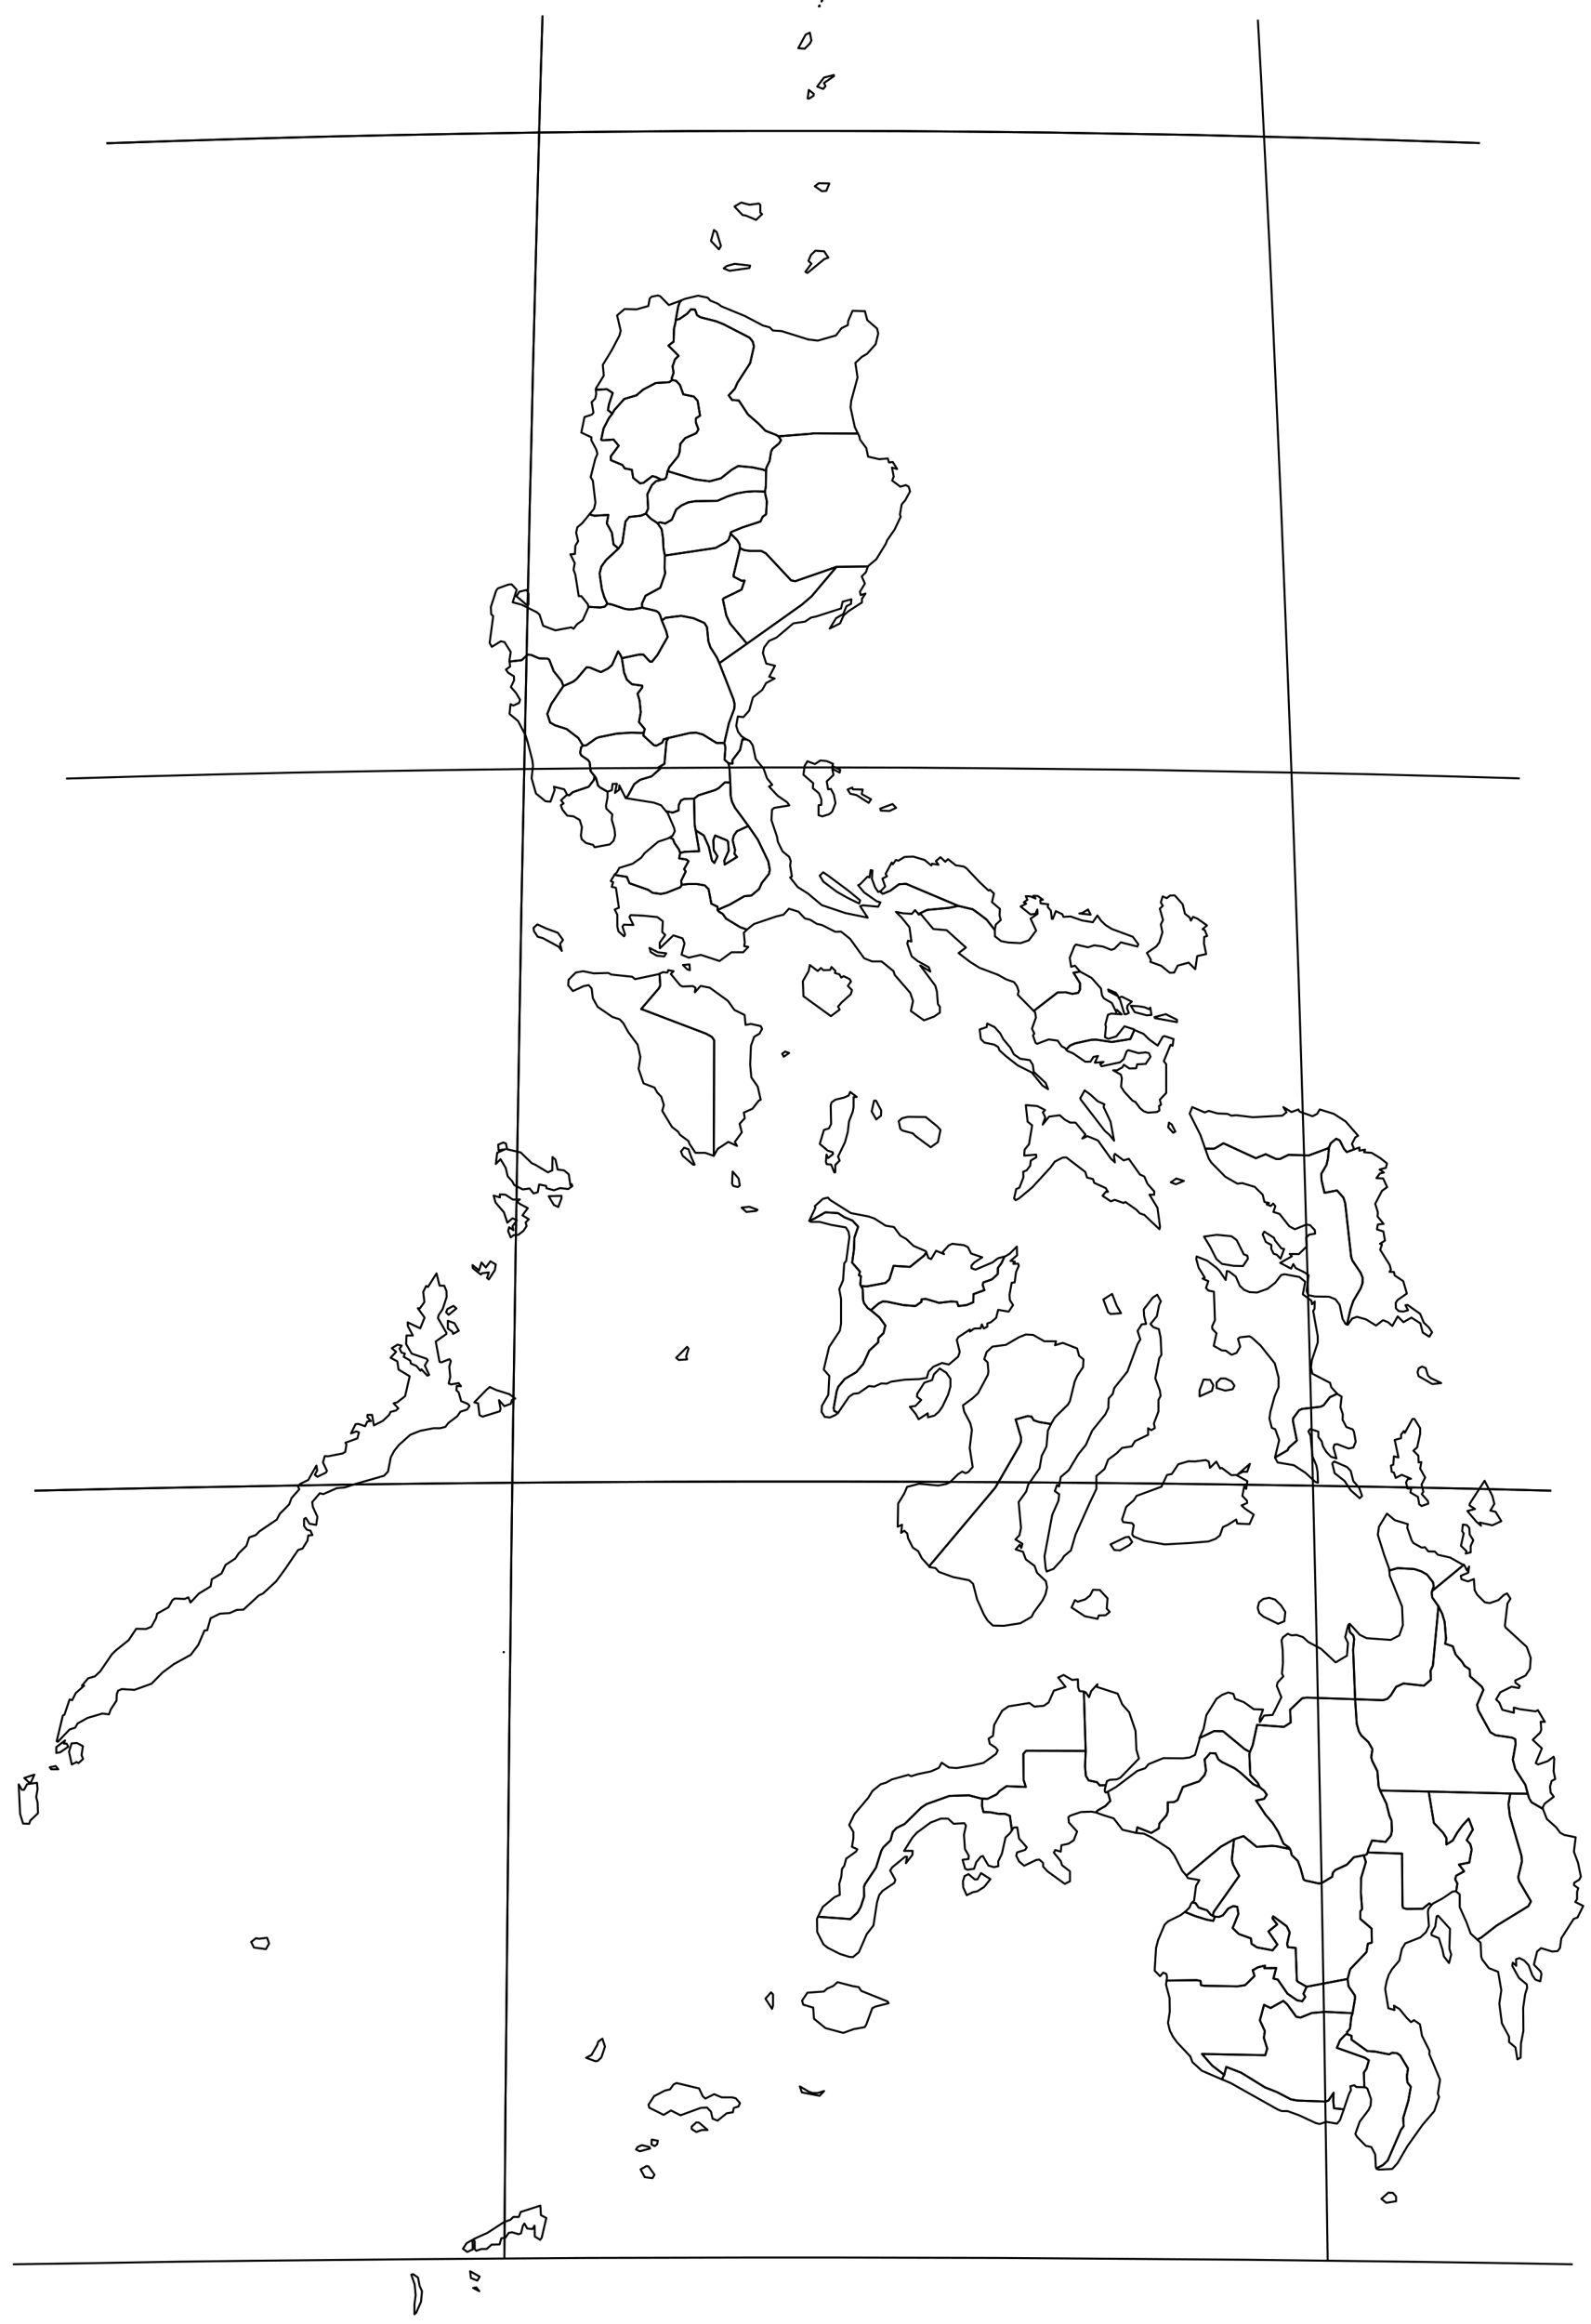<?xml version="1.0" encoding="utf-8"?><!DOCTYPE svg  PUBLIC '-//W3C//DTD SVG 1.1//EN'  'http://www.w3.org/Graphics/SVG/1.1/DTD/svg11.dtd'><svg enable_background="new 0 0 800 1168" height="1168px" pretty_print="False" style="stroke-linejoin: round; stroke:#000; fill: none;" version="1.1" viewBox="0 0 800 1168" width="800px" xmlns="http://www.w3.org/2000/svg" xmlns:xlink="http://www.w3.org/1999/xlink"><defs><style type="text/css"><![CDATA[path { fill-rule: evenodd; }]]></style></defs><g class="" id="phl"><path d="M253.3,830.2L253.2,830.4L253.4,830.4L253.3,830.2Z " data-name="PHL-11 (Philippines remainder)"/><path d="M241.0,1151.5L239.5,1149.6L237.9,1149.9L241.0,1151.5Z M209.3,1162.3L211.7,1156.8L212.2,1151.5L211.0,1148.9L210.2,1144.7L207.8,1143.0L206.8,1143.2L208.5,1148.1L209.0,1153.5L208.4,1158.1L208.4,1163.1L209.3,1162.3Z M240.0,1146.2L241.2,1144.2L236.4,1141.5L236.8,1144.9L240.0,1146.2Z M237.7,1130.5L237.6,1125.7L234.6,1127.4L232.8,1130.2L235.0,1131.8L237.7,1130.5Z M272.0,1113.3L271.7,1108.5L261.8,1111.7L260.9,1114.2L258.1,1114.2L256.7,1115.6L253.4,1116.8L245.1,1122.2L238.2,1125.3L238.7,1126.6L238.7,1130.4L239.5,1131.2L242.1,1130.3L244.7,1130.3L247.2,1128.1L251.2,1128.0L252.1,1124.9L254.1,1124.7L255.8,1122.2L257.5,1121.9L260.8,1122.9L262.0,1122.4L262.9,1118.7L263.7,1117.5L265.1,1120.0L267.7,1120.3L268.8,1118.6L268.9,1124.0L271.6,1125.7L272.4,1124.6L274.7,1114.7L272.0,1113.3Z " data-name="Tawi-Tawi"/><path d="M135.3,976.8L134.3,973.9L130.2,974.4L128.7,974.1L126.3,976.0L127.7,978.8L133.7,979.6L135.3,976.8Z " data-name="Sabah"/><path d="M563.2,779.2L567.9,776.5L569.3,775.0L567.6,772.4L565.9,772.6L558.4,776.2L560.3,779.0L563.2,779.2Z M628.5,735.7L622.4,741.0L624.9,739.7L627.1,739.7L628.5,735.7Z M607.8,734.6L606.3,733.8L600.9,734.5L597.6,734.4L592.5,735.9L589.2,740.8L586.8,741.3L584.0,747.2L571.5,751.8L570.1,754.0L566.3,757.3L564.2,763.7L564.8,765.0L569.2,765.5L570.1,766.5L569.3,771.0L570.0,772.2L575.4,774.4L585.7,776.2L598.3,775.5L607.7,774.7L611.2,773.4L613.4,771.7L614.9,767.5L617.5,766.3L621.6,763.7L622.1,765.7L628.3,766.0L630.4,761.2L626.0,758.2L624.3,756.6L627.1,755.4L627.0,754.2L624.7,751.8L625.6,747.1L626.6,748.3L627.2,744.4L621.6,741.3L619.2,741.4L614.4,737.8L613.5,738.0L611.6,734.6L608.4,737.7L607.8,734.6Z " data-name="Bohol"/><path d="M578.5,665.4L581.7,661.5L582.8,656.0L583.7,654.0L581.9,650.7L579.7,652.1L575.1,658.1L575.3,661.4L576.3,665.4L574.1,665.6L572.0,668.9L573.4,673.2L572.0,675.5L566.9,689.3L560.3,697.6L559.5,700.6L557.5,702.8L557.3,707.6L555.8,710.8L549.2,719.0L546.0,726.2L542.2,730.9L537.4,738.9L533.4,742.3L532.5,747.1L531.5,746.3L530.4,749.4L532.6,751.0L532.2,754.3L529.1,761.3L525.2,782.2L525.8,788.2L526.3,789.8L529.7,788.5L534.0,783.8L535.0,782.1L538.5,779.2L540.8,771.3L548.0,755.2L551.3,748.3L551.3,741.8L555.4,738.3L557.2,733.6L561.5,730.4L564.2,727.7L569.1,726.9L570.7,724.3L577.3,721.1L577.3,717.8L578.9,718.8L580.7,717.7L580.2,715.4L582.5,709.4L582.5,703.6L583.6,701.5L583.2,698.8L580.9,692.7L582.9,682.6L584.0,680.9L583.6,672.3L582.7,668.0L579.9,667.0L578.5,665.4Z M558.5,660.4L563.7,660.0L561.5,656.2L559.2,650.3L554.8,653.1L557.2,659.5L558.5,660.4Z " data-name="Cebu"/><path d="M467.4,787.6L470.4,788.1L472.1,790.0L479.2,792.6L487.3,794.2L489.3,796.0L491.3,803.8L494.7,811.4L496.6,814.5L499.3,817.0L504.8,817.1L513.1,815.8L518.7,812.6L519.8,810.4L524.2,804.4L525.7,801.3L526.5,797.8L525.9,794.7L521.5,790.5L520.2,787.0L515.8,783.7L514.4,779.9L510.7,778.7L512.7,776.4L513.5,778.0L514.1,775.9L510.6,773.7L512.6,771.6L513.4,767.9L512.2,754.9L516.0,749.6L517.0,746.2L522.7,738.0L523.8,731.7L526.2,727.0L526.9,719.0L528.5,715.7L522.5,714.7L519.8,713.8L518.7,712.0L516.7,711.7L510.7,713.4L513.4,722.4L513.4,724.6L512.4,727.0L500.5,747.6L467.2,787.2L467.4,787.6Z " data-name="Negros Oriental"/><path d="M556.5,808.5L556.9,803.3L553.0,799.1L549.6,799.0L548.1,801.9L545.7,803.8L541.9,805.0L540.5,804.2L538.8,807.9L545.5,812.3L551.9,813.6L552.5,811.9L555.9,811.8L558.0,810.1L556.5,808.5Z " data-name="Siquijor"/><path d="M467.2,787.2L500.5,747.6L512.4,727.0L513.4,724.6L513.4,722.4L510.7,713.4L516.7,711.7L518.7,712.0L519.8,713.8L522.5,714.7L528.5,715.7L528.5,715.7L530.4,712.4L537.1,705.8L538.0,704.1L540.4,694.3L541.7,691.4L544.6,687.1L544.8,683.2L542.6,681.4L541.6,677.7L534.4,674.9L530.5,676.1L531.0,674.1L525.1,674.1L519.5,670.9L515.8,670.7L512.3,672.1L505.8,675.9L499.0,676.8L496.1,679.5L494.9,683.1L496.6,684.7L497.0,689.4L496.7,691.0L491.8,700.2L489.0,702.8L484.2,706.3L484.8,709.4L487.9,715.3L488.7,718.6L487.6,727.7L489.1,737.3L486.9,739.8L485.5,740.4L483.9,739.6L481.9,740.8L477.6,745.0L475.9,745.8L471.8,746.6L462.2,745.7L456.1,747.3L454.7,750.6L451.6,755.7L451.4,767.3L453.6,766.3L453.1,770.4L454.7,769.3L456.2,770.7L456.6,773.1L459.0,777.8L461.7,779.6L463.5,783.1L467.2,787.2L467.2,787.2Z " data-name="Negros Occidental"/><path d="M388.2,1009.6L388.7,1007.9L388.7,1002.4L387.7,1001.3L384.9,1004.5L388.2,1009.6Z M424.0,1021.7L429.3,1019.8L434.8,1018.8L435.6,1017.5L438.6,1009.3L440.1,1008.5L446.8,1006.8L446.3,1005.9L433.1,1000.6L431.8,998.7L428.8,998.2L421.1,996.2L419.0,998.1L415.8,999.5L414.3,1000.9L406.0,1001.5L403.3,1005.5L403.9,1007.5L408.9,1009.0L409.3,1014.6L415.1,1019.3L424.0,1021.7Z " data-name="Basilan"/><path d="M544.7,850.1L542.8,849.9L542.1,848.0L542.0,844.0L539.1,844.3L534.8,841.8L532.1,843.1L535.8,847.8L529.9,849.7L527.3,855.6L524.9,857.3L520.1,857.7L517.6,855.9L507.1,857.6L503.9,859.8L499.9,866.9L499.3,872.4L497.1,873.8L497.7,876.4L500.6,878.3L501.7,879.7L500.8,881.5L494.5,886.0L488.8,887.3L481.0,888.6L477.1,888.3L473.5,885.9L472.1,888.5L468.0,890.3L461.7,891.6L458.1,892.7L456.8,892.0L448.5,894.3L445.4,896.0L442.9,896.7L438.7,900.1L436.6,903.5L429.6,911.8L427.0,917.2L429.1,920.7L429.1,924.0L428.4,928.2L431.1,929.4L430.4,930.6L425.5,934.1L424.5,937.8L423.4,939.2L423.0,943.3L422.0,946.8L422.3,952.3L419.6,953.5L413.7,958.4L411.3,963.3L427.6,964.5L431.2,961.2L432.8,958.4L434.5,953.2L434.4,948.4L434.9,947.0L440.5,938.6L443.1,930.3L444.1,928.5L447.8,924.9L448.9,920.7L450.8,918.7L454.9,916.7L463.2,908.5L465.9,906.7L477.4,902.6L487.2,902.3L493.3,903.9L493.9,903.9L496.5,904.1L501.2,901.8L502.5,900.2L506.1,897.7L515.8,898.1L514.7,894.5L514.6,881.4L516.0,879.9L545.9,880.0L545.9,880.0L545.0,850.2L544.7,850.1Z " data-name="Zamboanga del Norte"/><path d="M498.0,944.4L493.3,941.4L491.5,944.5L490.2,944.6L487.0,941.9L485.0,942.9L484.2,945.5L484.3,948.5L486.1,952.5L489.2,951.0L491.5,950.5L494.9,948.3L498.0,944.4Z M493.9,903.9L493.3,903.9L487.2,902.3L477.4,902.6L465.9,906.7L463.2,908.5L454.9,916.7L450.8,918.7L448.9,920.7L447.8,924.9L444.1,928.5L443.1,930.3L440.5,938.6L434.9,947.0L434.4,948.4L434.5,953.2L432.8,958.4L431.2,961.2L427.6,964.5L411.3,963.3L410.8,964.4L410.9,971.0L414.0,977.1L416.0,978.8L422.3,982.0L427.1,983.5L428.9,983.6L431.9,981.1L435.8,972.1L439.2,967.7L441.0,956.0L442.1,952.4L443.8,950.3L449.7,946.3L450.2,944.8L447.6,940.1L448.6,938.5L455.2,933.1L456.1,933.2L455.5,936.4L458.8,932.2L458.9,930.2L454.6,930.2L458.9,923.4L461.0,921.1L467.9,916.0L473.1,914.0L476.7,914.0L479.5,916.6L484.9,916.3L485.7,917.5L484.7,922.1L485.2,929.3L487.1,932.6L487.0,934.3L484.0,934.7L485.3,939.2L486.5,939.7L489.8,939.2L490.9,935.9L493.2,933.1L494.2,932.8L497.0,937.6L499.8,938.4L502.0,937.9L501.9,935.6L503.8,931.6L505.6,923.5L507.8,921.4L508.8,919.9L507.8,912.6L505.3,911.6L502.1,911.6L497.9,910.8L494.5,910.7L493.8,907.7L493.9,904.0L493.9,903.9Z " data-name="Zamboanga del Sur"/><path d="M545.9,880.0L545.9,880.0L516.0,879.9L514.6,881.4L514.7,894.5L515.8,898.1L506.1,897.7L502.5,900.2L501.2,901.8L496.5,904.1L493.9,903.9L493.9,904.0L493.8,907.7L494.5,910.7L497.9,910.8L502.1,911.6L505.3,911.6L507.8,912.6L508.8,919.9L509.7,918.5L511.5,918.4L512.4,924.0L516.3,928.4L515.5,929.7L511.4,931.0L511.0,932.7L512.5,935.6L515.0,937.7L521.0,934.8L522.6,934.6L524.5,936.3L524.5,938.1L526.7,940.5L535.4,946.8L538.0,945.5L538.0,940.5L534.0,937.4L533.4,935.4L529.9,931.1L530.6,929.8L533.4,930.6L533.7,927.4L537.3,926.6L539.9,924.9L541.6,920.5L537.5,916.0L537.2,913.3L538.2,912.5L543.5,910.7L548.8,910.5L551.0,910.9L551.0,910.9L552.1,909.8L555.8,907.7L558.3,905.1L557.0,900.5L556.0,900.9L555.6,900.5L555.5,899.5L556.0,897.3L556.0,897.2L553.0,897.3L551.6,895.7L547.4,894.8L546.0,892.5L545.6,887.9L545.9,880.0Z " data-name="Zamboanga Del Sur"/><path d="M556.0,897.2L556.6,895.2L558.0,894.5L561.5,894.3L563.3,893.5L572.7,883.8L571.4,879.4L571.0,870.0L567.8,860.6L564.3,856.6L562.0,851.2L551.5,847.8L551.8,846.5L548.7,849.9L547.6,853.0L546.0,850.6L545.0,850.2L545.9,880.0L545.6,887.9L546.0,892.5L547.4,894.8L551.6,895.7L553.0,897.3L556.0,897.2L556.0,897.2Z " data-name="Misamis Occidental"/><path d="M328.1,1094.7L329.1,1093.0L326.1,1088.8L325.1,1088.6L322.1,1090.3L324.2,1094.2L328.1,1094.7Z M321.7,1081.2L326.9,1079.8L326.6,1079.1L322.8,1078.1L320.7,1079.0L319.8,1080.3L321.7,1081.2Z M330.4,1077.7L330.8,1075.9L327.7,1075.3L327.6,1077.8L329.2,1078.6L330.4,1077.7Z M355.8,1070.5L351.5,1066.8L350.1,1066.7L347.8,1068.8L347.8,1070.0L350.1,1071.5L352.9,1070.5L355.8,1070.5Z M406.6,1051.2L402.2,1048.6L403.2,1051.6L412.1,1053.3L414.4,1050.9L411.2,1051.9L408.6,1051.9L406.6,1051.2Z M340.2,1046.9L338.7,1047.6L336.9,1050.1L334.3,1050.7L328.9,1053.5L326.1,1057.8L326.5,1059.3L333.7,1062.9L337.4,1060.7L342.2,1063.1L352.3,1059.4L355.5,1059.2L357.5,1061.3L358.3,1064.8L360.8,1065.8L365.4,1062.1L368.5,1061.6L369.0,1059.4L371.3,1058.7L372.1,1057.0L370.0,1054.6L368.2,1054.1L362.9,1054.1L359.1,1052.5L354.7,1054.7L353.4,1053.6L351.5,1049.6L340.2,1046.9Z M300.5,1035.8L302.4,1034.0L304.2,1028.6L302.9,1024.6L300.8,1026.1L300.3,1027.8L297.4,1032.8L294.7,1034.2L299.3,1035.9L300.5,1035.8Z " data-name="Sulu"/><path d="M465.5,628.8L459.4,626.2L455.7,622.7L452.7,621.0L449.5,616.7L445.3,616.0L439.7,612.4L436.8,611.4L427.9,609.7L417.4,603.1L416.3,601.9L413.8,602.5L409.7,606.2L410.0,607.0L407.0,613.4L406.9,613.6L409.4,612.5L415.0,609.3L421.4,609.7L424.6,611.8L428.6,613.4L431.5,616.5L429.6,622.1L429.4,627.9L428.5,634.6L432.4,639.1L431.9,640.9L432.9,641.4L432.6,645.6L433.0,646.4L436.0,646.5L445.2,644.8L447.2,643.0L449.3,636.2L457.6,636.7L464.7,631.0L465.8,629.4L465.5,628.8Z " data-name="Aklan"/><path d="M407.8,614.1L412.2,614.1L417.9,615.6L425.3,616.9L426.7,619.1L427.1,621.7L425.5,633.7L424.5,634.9L423.9,643.5L422.0,647.9L422.9,652.8L422.9,665.3L422.3,668.8L416.9,677.0L414.2,688.3L417.0,691.5L416.5,701.0L413.3,706.5L413.1,709.6L414.7,712.1L417.3,712.4L420.0,711.2L421.4,710.1L419.5,709.1L419.2,707.7L420.7,699.2L421.5,697.0L424.8,693.0L430.6,689.6L434.0,685.6L437.1,678.8L441.6,674.6L441.7,672.5L444.2,670.1L445.2,666.2L442.2,662.1L437.9,658.5L436.3,657.4L434.5,655.0L434.0,653.3L433.8,647.9L433.0,646.4L432.6,645.6L432.9,641.4L431.9,640.9L432.4,639.1L428.5,634.6L429.4,627.9L429.6,622.1L431.5,616.5L428.6,613.4L424.6,611.8L421.4,609.7L415.0,609.3L409.4,612.5L406.9,613.6L407.8,614.1Z M380.9,608.0L376.8,606.5L372.9,606.9L375.3,609.1L380.2,608.6L380.9,608.0Z M371.0,596.6L372.0,595.8L371.4,592.3L368.4,588.8L368.1,594.9L368.7,596.0L371.0,596.6Z " data-name="Antique"/><path d="M346.2,677.8L345.5,676.9L340.0,682.4L341.3,683.5L345.5,683.2L345.0,681.8L346.2,677.8Z " data-name="Antique"/><path d="M501.8,632.4L499.0,634.5L490.5,638.1L488.5,637.4L488.5,636.0L489.9,634.5L493.9,631.9L488.3,630.0L486.7,626.8L484.7,625.8L478.8,625.1L477.0,626.0L473.9,629.4L474.7,630.3L470.7,628.6L468.2,632.8L466.8,632.2L465.8,629.4L465.8,629.4L464.7,631.0L457.6,636.7L449.3,636.2L447.2,643.0L445.2,644.8L436.0,646.5L433.0,646.4L433.8,647.9L434.0,653.3L434.5,655.0L436.3,657.4L437.9,658.5L441.7,655.2L443.8,654.1L446.0,654.2L454.1,655.9L460.3,656.4L463.3,654.3L463.4,653.0L465.5,652.8L472.2,654.8L478.2,654.1L481.2,654.3L481.9,656.4L486.1,655.9L489.4,654.5L489.5,650.4L495.0,648.4L494.1,645.7L494.5,644.5L498.8,643.0L501.7,640.3L501.8,637.2L503.6,634.8L505.1,631.5L501.8,632.4Z " data-name="Capiz"/><path d="M505.1,631.5L503.6,634.8L501.8,637.2L501.7,640.3L498.8,643.0L494.5,644.5L494.1,645.7L495.0,648.4L489.5,650.4L489.4,654.5L486.1,655.9L481.9,656.4L481.2,654.3L478.2,654.1L472.2,654.8L465.5,652.8L463.4,653.0L463.3,654.3L460.3,656.4L454.1,655.9L446.0,654.2L443.8,654.1L441.7,655.2L437.9,658.5L442.2,662.1L445.2,666.2L444.2,670.1L441.7,672.5L441.6,674.6L437.1,678.8L434.0,685.6L430.6,689.6L424.8,693.0L421.5,697.0L420.7,699.2L419.2,707.7L419.5,709.1L421.4,710.1L421.4,710.1L426.9,702.0L429.1,700.5L431.7,700.2L436.9,696.6L439.6,696.9L443.1,695.3L445.9,695.4L448.1,694.4L454.9,693.4L462.4,693.1L466.0,692.5L466.9,689.4L469.3,686.9L473.7,685.0L477.1,685.8L481.8,681.8L482.6,679.5L481.1,673.4L481.9,672.0L487.7,668.2L487.7,669.2L489.9,667.7L493.1,667.6L493.7,665.6L494.7,667.7L496.5,666.7L496.4,665.2L498.3,664.5L500.9,662.3L501.9,658.3L507.2,659.2L509.4,655.9L507.8,653.4L507.6,650.8L508.7,644.7L510.2,644.5L510.9,639.3L512.3,636.1L511.9,635.1L509.5,635.2L510.3,634.1L508.1,633.7L511.4,630.9L511.3,626.5L507.7,630.1L505.4,631.5L505.1,631.5Z " data-name="Iloilo"/><path d="M475.8,689.9L472.5,687.8L469.6,690.7L468.7,693.6L464.8,694.9L461.2,700.5L461.1,702.0L463.2,703.6L460.3,706.6L457.5,707.0L460.5,710.7L461.9,713.3L466.5,710.3L466.6,712.3L469.8,711.5L472.1,709.5L473.9,706.9L476.7,701.0L477.9,696.9L477.9,692.9L475.8,689.9Z " data-name="Guimaras"/><path d="M287.4,595.1L286.8,595.7L286.0,590.2L283.6,588.2L280.4,587.8L279.3,582.8L277.8,581.5L277.7,588.2L275.5,589.2L269.2,585.4L267.4,584.6L261.8,579.2L255.0,577.6L254.4,574.7L253.0,574.2L250.5,575.3L250.7,578.1L254.0,577.6L250.0,579.4L249.3,585.0L251.7,582.6L254.3,587.0L255.3,591.2L257.5,593.6L258.6,595.6L262.9,597.8L266.3,597.3L268.3,599.8L270.4,599.2L271.1,595.3L274.6,596.0L274.8,597.2L278.6,598.2L281.6,597.1L285.7,597.6L287.8,596.1L287.4,595.1Z " data-name="Occidental Mindoro"/><path d="M282.3,602.4L282.3,601.0L275.9,601.2L278.5,605.6L280.7,606.6L282.3,602.4Z " data-name="Occidental Mindoro"/><path d="M261.6,605.2L259.9,604.0L261.4,602.8L257.9,602.9L254.1,600.4L251.3,600.3L251.4,601.8L248.2,600.9L249.2,604.4L253.4,609.3L255.1,614.5L257.7,612.3L259.9,613.3L257.7,616.3L258.2,618.3L256.0,616.8L255.5,618.7L256.8,621.9L258.2,620.8L260.6,620.6L263.2,618.6L264.8,616.2L264.3,614.4L265.9,612.8L262.7,610.8L265.4,607.2L261.6,605.2Z " data-name="Occidental Mindoro"/><path d="M18.9,899.1L18.6,896.0L13.6,896.7L12.1,899.5L11.0,899.5L9.4,896.8L10.1,911.6L11.6,916.5L14.7,916.6L15.2,915.0L19.1,911.3L18.9,905.9L18.2,903.2L18.9,899.1Z M15.7,895.5L17.3,891.9L12.2,893.6L15.0,896.2L15.7,895.5Z M29.3,889.2L28.0,887.6L25.0,888.2L25.7,889.2L29.3,889.2Z M38.7,876.0L36.0,876.2L34.7,880.4L36.1,886.8L38.5,885.6L39.5,886.1L41.8,884.0L41.0,882.1L41.7,877.6L38.7,876.0Z M32.1,876.3L32.7,874.7L28.3,878.1L28.3,881.0L30.2,880.7L34.3,877.9L33.5,876.3L32.1,876.3Z M257.4,703.6L259.1,702.9L256.2,700.7L249.5,698.6L246.3,697.1L244.6,698.5L238.5,704.8L240.4,705.3L241.1,711.2L242.6,712.0L251.3,709.3L251.7,708.1L250.9,703.7L253.6,706.7L256.9,705.5L257.4,703.6Z M230.7,668.8L228.5,665.0L225.2,663.8L225.2,667.7L227.4,669.2L227.8,670.4L230.7,668.8Z M229.5,657.6L228.0,656.3L225.0,657.9L224.3,659.5L225.6,660.8L229.5,657.6Z M221.0,646.1L219.5,640.0L215.2,646.8L214.3,646.3L212.8,649.3L213.4,654.4L211.1,657.6L210.1,657.5L213.5,662.2L211.3,667.6L205.0,664.6L205.1,666.5L207.6,671.2L204.4,671.2L204.2,675.5L207.0,680.3L214.5,682.9L215.1,683.7L213.6,686.3L215.8,691.0L214.9,691.4L211.9,688.2L211.4,688.9L209.4,686.5L206.6,685.3L206.3,683.8L203.0,681.9L203.6,680.3L201.9,679.8L200.9,677.8L202.0,676.3L199.9,675.8L197.0,677.6L199.2,679.4L196.4,682.4L199.8,684.2L200.4,688.3L206.0,691.7L203.7,701.7L199.7,704.8L197.9,705.3L200.3,707.8L199.1,708.9L196.4,709.6L195.6,711.2L192.5,714.1L188.0,716.4L187.1,711.1L184.8,711.1L184.7,712.2L186.5,714.2L184.7,714.4L183.6,716.8L180.1,715.6L178.8,715.8L176.5,720.4L179.2,719.4L180.5,719.9L179.7,722.9L173.7,725.1L174.2,726.0L173.6,729.7L172.2,730.5L165.0,731.9L163.3,731.8L162.4,735.0L164.4,739.2L163.9,740.1L159.6,742.2L158.3,741.2L159.5,739.0L159.1,736.6L155.0,743.8L151.1,745.7L149.7,746.8L150.5,748.5L146.6,752.9L145.4,756.1L140.7,760.8L139.2,763.7L130.5,769.6L128.6,771.5L125.3,772.7L123.9,776.9L120.1,780.6L118.3,783.3L113.4,786.5L111.4,790.8L106.5,793.7L105.9,797.3L100.0,800.9L95.8,805.4L94.7,802.8L92.9,803.6L87.9,803.4L86.7,804.2L84.7,807.8L79.0,811.0L78.5,813.2L76.1,817.6L73.4,818.7L68.5,818.6L64.7,824.3L58.2,829.5L56.2,831.5L50.4,840.0L47.7,842.5L44.3,843.5L41.2,847.2L42.3,847.2L38.1,850.9L36.3,854.5L35.0,854.1L32.4,861.8L31.6,862.2L28.5,875.1L29.1,875.4L35.0,869.2L37.8,868.3L39.0,866.2L44.0,863.4L51.5,861.2L54.8,861.6L55.7,859.1L58.6,854.7L58.7,851.5L59.4,849.7L61.3,848.9L67.6,849.3L76.2,846.2L81.7,840.6L87.5,836.3L95.9,831.7L99.7,826.7L102.8,819.5L104.2,819.3L105.9,813.3L110.6,811.0L115.5,810.7L119.1,809.1L122.4,809.0L130.2,801.8L132.2,800.9L138.9,794.7L143.5,788.4L149.9,779.0L152.1,778.3L154.6,774.3L155.0,771.7L157.1,771.5L156.1,769.3L154.3,768.8L152.9,767.0L152.9,763.4L153.8,762.9L155.6,765.8L159.0,766.4L159.6,762.3L157.3,757.3L157.0,754.9L160.8,750.5L162.6,750.9L169.4,747.9L173.3,747.6L178.4,745.9L193.1,741.7L195.1,739.6L196.5,732.4L198.2,729.2L200.6,726.2L206.3,721.1L211.3,719.1L218.0,717.8L221.3,717.8L224.0,717.1L225.4,715.2L229.9,711.8L231.5,709.5L234.9,708.4L236.1,706.6L235.3,705.6L231.9,704.2L230.6,699.7L229.5,698.8L229.7,696.5L231.8,696.7L230.6,695.1L226.8,695.8L225.6,695.3L226.4,692.0L225.9,686.9L226.7,684.0L226.0,683.1L221.9,684.7L221.0,684.4L219.1,674.2L224.4,670.5L224.5,669.9L220.2,662.4L220.6,660.9L222.6,657.9L224.6,651.8L224.5,648.9L223.4,646.2L221.0,646.1Z M249.3,635.5L246.6,633.9L244.3,637.0L242.1,634.5L240.9,638.5L237.6,635.8L237.7,637.3L241.8,640.6L242.3,639.9L245.8,639.5L244.9,642.3L245.8,643.0L248.8,638.4L249.3,635.5Z " data-name="Palawan"/><path d="M468.0,576.6L471.6,574.0L472.9,567.9L471.4,566.2L465.5,561.4L456.5,561.3L453.6,562.0L451.9,563.5L452.7,567.3L453.8,568.2L459.0,569.6L460.4,571.0L468.0,576.6Z M443.0,560.7L443.1,558.1L440.5,553.2L439.5,553.2L438.3,558.6L440.6,562.6L443.0,560.7Z M430.8,551.3L427.5,548.8L426.7,550.6L424.5,551.6L420.0,552.7L418.1,554.1L417.7,555.6L417.9,564.9L416.8,567.1L414.3,567.9L412.2,574.9L416.2,578.3L418.7,579.1L418.9,580.0L416.4,582.0L415.6,580.3L415.3,583.9L415.7,585.1L417.9,585.3L419.5,589.2L420.0,589.2L420.0,585.5L422.2,583.3L421.4,581.3L424.9,574.0L426.3,568.9L426.9,563.6L428.8,558.7L429.2,556.4L429.2,551.4L430.8,551.3Z M394.8,528.5L393.3,529.6L394.1,531.1L396.8,529.2L394.8,528.5Z " data-name="Romblon"/><path d="M591.8,513.7L591.8,512.5L586.2,509.7L580.5,511.2L580.8,511.7L591.8,513.7Z M572.3,505.7L568.6,505.5L570.6,508.7L576.7,510.3L579.0,510.1L578.4,506.4L577.8,507.2L575.5,506.2L572.3,505.7Z M566.3,509.7L567.6,509.1L566.7,506.6L567.0,505.3L569.1,503.4L564.1,500.9L562.4,501.5L563.2,502.5L565.4,509.7L566.3,509.7Z M561.1,499.0L557.2,497.3L557.5,498.2L562.2,500.7L561.1,499.0Z M543.1,488.3L539.8,488.9L543.1,494.2L543.0,497.5L542.1,499.0L539.2,499.5L535.9,498.7L531.8,498.8L519.8,508.1L520.5,508.8L520.9,511.4L518.9,517.0L520.1,519.5L519.4,520.4L520.7,524.1L521.5,524.6L527.3,522.4L531.8,523.0L533.9,525.9L535.5,526.7L536.1,527.5L538.0,525.5L540.5,524.4L548.7,522.6L551.1,522.5L559.1,523.7L568.4,522.2L570.4,517.6L570.1,517.3L565.4,515.8L561.3,520.9L557.3,522.1L555.6,521.3L556.1,516.0L555.8,514.9L557.1,510.0L558.8,509.4L564.0,509.8L561.6,507.5L561.3,508.7L559.1,504.1L555.1,501.8L554.1,500.2L553.6,496.8L548.9,491.5L543.1,488.3L543.1,488.3Z " data-name="Albay"/><path d="M500.7,464.7L503.2,462.4L502.6,460.0L502.8,456.8L498.8,453.4L499.8,449.1L497.8,447.2L497.1,447.6L492.5,443.3L486.1,436.5L484.6,435.5L480.6,434.9L476.7,431.8L475.3,433.1L472.9,430.8L470.6,432.8L471.9,434.6L468.7,434.1L468.3,435.0L464.9,432.2L459.2,430.5L454.8,430.7L451.7,432.6L450.5,432.2L448.9,434.4L448.4,433.5L445.3,439.2L446.0,440.4L443.7,441.6L445.1,445.5L443.0,447.7L442.4,448.0L443.9,449.2L447.6,447.7L452.1,444.4L455.6,444.2L481.9,455.3L489.1,457.0L492.2,459.2L496.1,462.2L500.2,467.4L500.7,464.7Z " data-name="Camarines Norte"/><path d="M547.1,457.1L544.3,458.8L542.7,459.1L548.4,459.7L547.1,457.1Z M500.2,467.4L496.1,462.2L492.2,459.2L489.1,457.0L481.9,455.3L477.1,456.3L466.2,457.3L461.8,459.4L462.0,459.7L462.9,459.3L469.3,466.9L476.0,467.5L485.7,476.2L482.0,479.0L487.6,483.3L492.5,486.4L501.8,489.9L505.9,492.2L509.9,493.6L511.4,495.7L512.2,498.1L511.8,500.0L519.2,507.5L519.8,508.1L531.8,498.8L535.9,498.7L539.2,499.5L542.1,499.0L543.0,497.5L543.1,494.2L539.8,488.9L543.1,488.3L540.5,485.3L538.6,485.9L537.9,481.4L540.2,475.6L541.0,474.7L547.1,476.1L550.2,475.1L554.5,475.7L558.8,477.4L560.4,476.8L563.6,473.6L571.9,475.7L572.4,474.6L569.6,470.8L559.1,466.9L556.0,465.0L553.6,462.7L551.8,460.1L549.5,463.5L544.1,462.6L538.3,460.6L534.7,460.8L534.2,459.5L530.9,457.9L529.4,461.8L528.9,461.8L528.4,457.7L526.8,455.8L527.1,454.5L523.2,454.0L523.1,452.4L524.4,452.2L521.8,450.3L519.6,450.2L520.7,451.6L518.1,450.5L515.8,450.4L516.6,452.2L514.8,453.5L516.0,454.2L513.2,455.6L518.2,459.6L520.6,459.3L521.6,457.1L521.7,459.3L518.2,461.7L521.0,467.7L517.3,472.6L513.2,474.0L507.1,473.7L503.4,473.0L500.3,470.6L500.2,467.4L500.2,467.4Z " data-name="Camarines Sur"/><path d="M606.9,465.1L602.1,461.7L599.9,460.8L598.8,462.7L598.2,461.1L595.8,459.2L594.7,454.5L590.7,450.0L588.3,450.1L586.7,451.4L584.6,450.5L583.7,453.6L584.7,455.2L583.2,456.7L584.8,462.4L583.7,464.6L584.5,468.6L582.9,473.7L581.4,475.7L576.7,478.9L578.7,482.4L578.4,483.4L583.9,485.4L588.2,488.9L590.4,488.8L592.2,485.3L597.7,483.8L601.0,487.1L602.0,480.5L606.5,479.5L605.4,474.2L605.5,470.9L607.0,470.4L605.8,467.5L604.7,467.0L606.9,465.1Z " data-name="Catanduanes"/><path d="M525.5,557.9L521.6,555.9L515.8,555.4L516.7,563.7L519.0,565.6L517.4,575.1L515.2,577.8L515.0,580.8L521.0,580.3L521.1,581.6L518.3,583.3L518.0,585.9L516.2,588.2L514.5,588.9L514.6,591.7L512.6,596.9L511.0,597.6L509.9,602.3L510.7,603.2L512.4,602.3L519.0,596.8L528.1,586.9L530.4,583.8L534.3,581.8L536.2,581.7L545.7,589.0L546.6,591.8L549.6,592.6L550.2,594.5L556.0,597.1L557.1,599.0L556.0,599.0L554.4,601.0L558.6,603.8L560.5,603.0L564.9,604.6L565.9,604.1L571.4,608.0L573.1,609.8L575.4,610.6L583.0,617.8L583.3,616.6L582.0,607.0L578.0,600.4L580.3,600.5L580.4,598.8L577.0,595.0L575.4,591.3L573.2,590.3L567.6,582.4L565.0,583.2L560.6,579.9L560.1,581.0L560.6,584.2L558.5,582.2L552.1,573.2L546.8,571.0L544.2,572.2L545.8,570.2L540.8,564.2L538.1,564.2L535.4,562.7L532.9,560.5L527.5,561.2L524.3,565.2L525.6,561.6L524.4,559.0L525.5,557.9Z M548.4,550.2L545.4,548.0L543.2,551.9L543.4,552.6L555.5,568.3L557.9,570.4L560.2,573.3L558.4,563.7L554.9,556.3L555.3,555.0L552.0,553.5L548.4,550.2Z M513.0,532.1L509.8,529.9L508.1,526.6L504.5,522.3L502.9,519.3L500.1,516.2L496.4,514.4L496.1,516.2L492.6,517.4L493.2,522.2L495.0,524.0L499.9,525.0L501.9,526.2L502.6,527.9L505.8,530.8L511.8,535.5L518.8,539.0L524.2,545.6L527.0,547.4L525.8,544.3L519.8,538.7L519.3,535.1L517.8,532.8L513.0,532.1Z " data-name="Masbate"/><path d="M536.7,528.2L539.6,529.4L545.7,533.6L548.3,533.6L549.8,531.2L552.1,530.7L550.5,534.1L554.9,533.7L553.2,534.9L553.9,535.9L563.2,533.9L565.1,532.2L566.5,528.4L567.4,527.8L572.5,529.3L576.1,528.9L577.7,529.3L578.5,531.1L576.1,534.7L571.8,534.9L571.3,536.9L567.9,537.0L565.1,535.1L564.4,536.4L561.7,537.9L559.7,537.9L563.6,540.1L564.1,541.9L563.7,546.2L565.4,548.8L569.5,553.2L570.9,553.8L573.2,556.9L575.1,558.5L577.2,559.2L581.7,558.9L583.0,558.1L582.8,555.9L583.8,555.2L583.2,552.7L586.4,549.3L586.4,534.9L585.2,533.3L588.6,525.1L589.6,525.6L590.1,522.2L585.5,520.7L584.7,521.0L582.1,525.5L577.7,522.3L575.0,519.6L570.5,517.7L570.4,517.6L568.4,522.2L559.1,523.7L551.1,522.5L548.7,522.6L540.5,524.4L538.0,525.5L536.1,527.5L536.7,528.2Z " data-name="Sorsogon"/><path d="M338.0,191.0L336.5,192.1L329.7,192.5L323.4,195.8L320.0,198.7L313.9,200.5L308.9,206.1L307.9,207.9L306.2,210.1L303.5,215.3L302.3,221.0L303.0,221.3L308.5,220.9L311.1,224.0L307.1,229.4L307.2,231.3L313.0,233.7L314.1,235.4L317.7,236.1L318.4,240.2L321.8,242.9L323.5,242.7L328.0,239.3L329.7,239.7L332.6,241.1L334.3,240.8L335.1,239.7L335.7,236.8L336.6,234.7L341.0,229.3L341.7,227.3L342.1,223.1L344.5,220.2L350.1,217.7L351.2,215.8L349.9,212.3L349.9,210.3L352.0,208.9L350.8,201.5L348.9,199.3L343.6,198.2L341.9,193.5L340.0,191.4L338.0,191.0Z " data-name="Abra"/><path d="M406.9,49.5L409.1,48.1L409.2,47.2L406.7,45.2L406.1,49.5L406.9,49.5Z M413.9,44.7L415.1,43.3L414.3,41.7L419.3,38.3L419.3,37.7L414.3,39.0L410.9,43.5L413.9,44.7Z M404.6,24.5L407.3,21.8L408.0,20.3L407.2,16.4L405.1,17.4L401.4,24.2L404.6,24.5Z M412.2,3.2L412.1,2.7L411.7,3.2L412.2,3.2Z M413.2,0.0L413.1,0.8L413.5,0.1L413.2,0.0Z " data-name="Batanes"/><path d="M342.7,150.9L342.7,150.9L341.8,151.9L341.0,154.1L339.8,160.8L341.7,160.3L345.5,157.7L347.4,155.5L349.5,155.6L350.5,158.4L352.3,159.5L359.9,161.4L363.7,162.9L376.9,169.7L378.5,171.7L379.1,174.1L377.2,182.5L370.8,192.4L369.5,195.4L366.4,198.7L368.1,201.0L371.5,201.3L376.1,208.3L381.4,212.9L384.9,216.5L390.3,218.6L391.4,219.3L395.2,219.0L407.8,218.0L409.1,217.8L431.4,217.9L429.8,214.6L427.7,204.9L428.0,201.5L431.2,189.7L430.1,182.4L433.4,179.3L435.9,177.9L440.3,173.0L441.6,167.6L441.0,165.1L436.1,160.9L434.9,156.4L428.7,156.2L426.5,161.3L426.3,163.4L423.2,164.9L420.3,168.6L411.2,171.2L406.4,170.6L393.0,166.4L388.6,166.1L387.0,164.5L383.6,163.6L374.5,158.8L362.8,154.0L360.9,152.6L357.2,151.1L355.8,149.6L351.0,148.6L344.4,150.2L342.7,150.9Z M377.2,133.5L369.4,132.6L365.4,133.7L363.9,134.9L366.8,136.1L376.8,134.7L377.2,133.5Z M414.4,126.3L410.0,126.0L407.8,128.1L406.5,131.1L408.0,132.5L405.0,136.6L406.0,137.2L414.5,130.2L416.5,129.5L414.4,126.3Z M362.5,123.6L360.4,116.7L359.0,115.6L357.5,121.1L361.5,125.3L362.5,123.6Z M376.9,102.9L372.7,101.8L369.3,103.8L373.4,108.1L374.9,108.3L380.2,110.5L383.2,107.6L382.3,106.8L382.3,103.0L381.6,102.3L376.9,102.9Z M417.0,92.2L411.7,92.1L409.7,93.6L413.3,96.1L415.5,95.9L417.0,92.2Z " data-name="Cagayan"/><path d="M339.8,160.8L339.6,162.3L338.9,165.2L338.7,171.7L336.1,173.7L341.2,178.8L339.4,180.6L338.2,184.1L338.7,187.4L337.7,190.3L338.0,191.0L340.0,191.4L341.9,193.5L343.6,198.2L348.9,199.3L350.8,201.5L352.0,208.9L349.9,210.3L349.9,212.3L351.2,215.8L350.1,217.7L344.5,220.2L342.1,223.1L341.7,227.3L341.0,229.3L336.6,234.7L335.7,236.8L349.3,240.9L356.8,241.9L362.5,240.4L367.9,236.1L371.2,234.2L378.4,234.9L383.6,236.0L385.2,236.6L385.3,235.2L387.0,231.6L387.7,227.1L388.4,225.6L391.8,222.8L392.7,221.2L391.4,219.3L390.3,218.6L384.9,216.5L381.4,212.9L376.1,208.3L371.5,201.3L368.1,201.0L366.4,198.7L369.5,195.4L370.8,192.4L377.2,182.5L379.1,174.1L378.5,171.7L376.9,169.7L363.7,162.9L359.9,161.4L352.3,159.5L350.5,158.4L349.5,155.6L347.4,155.5L345.5,157.7L341.7,160.3L339.8,160.8Z " data-name="Apayao"/><path d="M341.5,151.4L336.3,153.3L332.0,148.9L330.8,148.5L327.7,149.1L326.7,150.0L326.0,153.8L320.0,155.5L314.1,155.3L310.3,158.5L312.1,166.2L311.5,168.6L307.5,176.2L303.1,183.4L303.6,188.8L299.6,195.3L299.6,195.9L305.2,195.6L308.1,197.5L306.2,203.2L305.7,206.1L307.9,207.9L308.9,206.1L313.9,200.5L320.0,198.7L323.4,195.8L329.7,192.5L336.5,192.1L338.0,191.0L337.7,190.3L338.7,187.4L338.2,184.1L339.4,180.6L341.2,178.8L336.1,173.7L338.7,171.7L338.9,165.2L339.6,162.3L339.8,160.8L341.0,154.1L341.8,151.9L342.7,150.9L342.7,150.9L341.5,151.4Z " data-name="Ilocos Norte"/><path d="M305.7,206.1L306.2,203.2L308.1,197.5L305.2,195.6L299.6,195.9L299.8,198.0L299.3,200.3L297.5,202.1L298.4,207.4L297.6,208.4L293.9,209.6L292.3,217.4L297.4,219.8L297.3,221.2L299.8,225.9L300.4,228.1L299.3,230.7L297.0,239.8L298.1,241.6L299.4,252.7L298.7,255.7L296.4,258.5L298.8,259.2L305.9,258.8L305.1,263.0L307.7,267.8L308.5,273.6L311.0,275.7L312.9,273.0L314.5,262.1L316.4,259.8L322.2,259.2L324.8,258.1L325.9,255.6L325.5,248.4L327.8,243.8L329.8,241.9L332.6,241.1L329.7,239.7L328.0,239.3L323.5,242.7L321.8,242.9L318.4,240.2L317.7,236.1L314.1,235.4L313.0,233.7L307.2,231.3L307.1,229.4L311.1,224.0L308.5,220.9L303.0,221.3L302.3,221.0L303.5,215.3L306.2,210.1L307.9,207.9L305.7,206.1Z " data-name="Ilocos Sur"/><path d="M375.1,371.5L372.8,370.0L371.1,367.7L370.2,364.8L371.0,360.1L373.8,360.4L376.7,357.2L378.6,350.5L383.3,346.7L385.2,343.3L389.5,341.0L386.8,340.1L389.7,334.6L385.3,333.5L383.6,328.2L384.2,325.4L386.7,322.1L390.5,320.4L398.9,313.3L404.8,312.4L407.8,310.4L410.5,309.8L422.9,305.8L423.7,302.4L428.1,301.2L427.9,303.5L425.6,304.7L424.0,308.6L420.4,310.7L417.2,315.9L422.4,313.3L424.2,309.3L426.6,307.2L433.4,302.8L433.4,301.0L435.2,298.3L432.8,299.1L432.4,297.4L434.9,293.3L433.3,289.7L435.4,287.6L436.4,284.7L436.4,284.7L420.6,284.9L408.1,299.7L403.2,303.9L375.6,323.5L361.7,333.3L368.8,351.4L369.4,353.9L369.2,356.3L366.5,363.5L364.2,373.4L364.7,375.3L364.7,376.7L364.3,381.8L366.3,383.6L366.8,383.7L368.3,383.8L368.3,382.0L372.1,377.0L373.3,371.6L375.3,371.6L375.1,371.5Z " data-name="Aurora"/><path d="M391.4,219.3L392.7,221.2L391.8,222.8L388.4,225.6L387.7,227.1L387.0,231.6L385.3,235.2L385.2,236.6L385.1,244.5L384.6,247.1L384.8,248.3L385.6,252.0L385.2,258.5L383.5,259.7L382.4,262.1L373.5,265.0L367.6,267.4L367.3,268.1L370.6,271.4L371.9,273.5L372.1,275.5L374.2,276.5L377.2,276.9L382.8,276.9L385.1,278.1L397.8,291.7L399.9,292.1L420.6,284.9L436.4,284.7L437.0,284.1L440.6,281.1L445.4,273.3L446.1,271.5L449.8,266.2L452.9,259.7L452.5,258.6L453.4,253.5L455.2,251.4L457.6,247.0L456.9,244.6L455.5,243.8L452.7,244.6L448.6,241.5L449.4,239.5L448.5,235.0L451.1,235.7L448.9,232.2L447.0,232.4L446.4,230.4L442.2,230.8L436.5,229.5L435.6,225.2L432.4,220.9L432.1,219.3L431.4,217.9L409.1,217.8L407.8,218.0L395.2,219.0L391.4,219.3Z " data-name="Isabela"/><path d="M379.5,246.9L374.9,247.2L370.4,248.0L365.5,249.6L360.8,251.7L349.5,251.9L346.0,252.5L342.7,254.0L340.0,256.1L337.8,261.2L334.5,263.1L332.0,262.5L330.6,262.9L332.7,266.0L333.4,270.5L333.6,275.3L334.3,279.2L359.8,275.4L364.9,272.6L366.3,271.4L367.4,268.5L367.3,268.1L367.6,267.4L373.5,265.0L382.4,262.1L383.5,259.7L385.2,258.5L385.6,252.0L384.8,248.3L384.6,247.1L379.5,246.9Z " data-name="Ifugao"/><path d="M383.6,236.0L378.4,234.9L371.2,234.2L367.9,236.1L362.5,240.4L356.8,241.9L349.3,240.9L335.7,236.8L335.1,239.7L334.3,240.8L332.6,241.1L329.8,241.9L327.8,243.8L325.5,248.4L325.9,255.6L324.8,258.1L326.1,259.6L327.4,260.8L330.6,262.9L332.0,262.5L334.5,263.1L337.8,261.2L340.0,256.1L342.7,254.0L346.0,252.5L349.5,251.9L360.8,251.7L365.5,249.6L370.4,248.0L374.9,247.2L379.5,246.9L384.6,247.1L385.1,244.5L385.2,236.6L383.6,236.0Z " data-name="Mountain Province"/><path d="M371.9,273.5L370.6,271.4L367.3,268.1L367.4,268.5L366.3,271.4L364.9,272.6L359.8,275.4L334.3,279.2L334.2,285.8L334.5,288.1L332.0,295.4L324.6,299.4L322.8,303.4L322.9,305.4L329.8,307.0L331.1,307.8L331.9,309.1L332.8,311.9L334.6,310.5L342.5,309.5L348.7,310.7L354.2,313.1L355.5,315.2L356.2,322.3L357.2,325.3L360.5,330.5L361.7,333.3L375.6,323.5L367.1,313.4L365.2,309.3L363.5,301.3L363.9,300.7L372.9,296.3L374.4,291.8L372.9,291.9L368.9,289.8L368.9,288.9L372.1,275.5L371.9,273.5Z " data-name="Nueva Vizcaya"/><path d="M372.1,275.5L368.9,288.9L368.9,289.8L372.9,291.9L374.4,291.8L372.9,296.3L363.9,300.7L363.5,301.3L365.2,309.3L367.1,313.4L375.6,323.5L403.2,303.9L408.1,299.7L420.6,284.9L399.9,292.1L397.8,291.7L385.1,278.1L382.8,276.9L377.2,276.9L374.2,276.5L372.1,275.5Z " data-name="Quirino"/><path d="M299.0,390.1L298.6,392.0L296.0,395.4L288.1,398.1L286.2,399.7L285.1,399.5L284.8,399.7L282.1,402.2L283.4,403.8L282.0,404.7L282.8,406.9L285.2,409.9L288.4,410.3L291.5,412.1L292.6,415.7L292.1,419.9L292.5,421.8L294.7,423.7L298.2,424.6L299.0,425.8L306.6,424.4L308.5,422.6L309.3,419.9L309.0,416.8L307.6,411.9L307.9,409.3L304.9,406.4L304.7,405.0L305.5,400.6L305.5,397.9L301.8,395.8L300.7,394.8L299.7,391.1L299.0,390.1Z " data-name="Bataan"/><path d="M311.9,329.0L310.8,327.4L307.7,334.3L305.7,336.0L302.1,337.8L296.6,335.5L294.9,335.4L289.9,341.3L288.0,342.7L283.3,344.8L277.2,353.8L275.2,358.8L276.6,363.1L279.0,364.5L284.9,366.4L290.8,370.9L293.1,374.7L294.8,374.6L299.7,371.1L301.2,370.5L310.1,368.7L317.5,368.2L322.7,368.4L323.7,368.3L324.2,366.4L321.3,362.9L322.2,357.9L321.6,352.1L320.6,348.6L322.9,345.6L322.9,344.6L317.8,343.9L315.2,341.6L313.8,338.0L312.7,330.8L311.9,329.0Z " data-name="Tarlac"/><path d="M360.5,330.5L357.2,325.3L356.2,322.3L355.5,315.2L354.2,313.1L348.7,310.7L342.5,309.5L334.6,310.5L332.8,311.9L335.0,317.3L335.7,320.1L330.5,329.3L327.8,332.6L326.8,332.5L323.5,329.0L321.2,329.0L312.7,330.8L313.8,338.0L315.2,341.6L317.8,343.9L322.9,344.6L322.9,345.6L320.6,348.6L321.6,352.1L322.2,357.9L321.3,362.9L324.2,366.4L323.7,368.3L323.5,369.7L328.9,374.6L330.2,374.7L333.0,373.2L333.7,371.6L335.3,371.1L336.1,370.9L346.8,368.4L350.0,368.2L353.5,369.2L360.3,373.4L364.2,373.4L366.5,363.5L369.2,356.3L369.4,353.9L368.8,351.4L361.7,333.3L360.5,330.5Z " data-name="Nueva Ecija"/><path d="M293.1,374.7L292.2,375.6L291.7,378.4L292.3,379.7L295.7,382.0L296.5,383.1L297.0,387.6L299.0,390.1L299.7,391.1L300.7,394.8L301.8,395.8L305.5,397.9L305.5,397.9L307.7,397.1L308.0,394.0L310.2,393.9L309.2,398.5L311.3,396.9L311.4,394.7L314.6,401.1L314.6,401.1L315.7,400.0L318.9,394.1L321.9,391.9L327.6,390.2L331.9,386.4L331.1,385.7L334.1,383.9L335.1,372.7L336.1,370.9L335.3,371.1L333.7,371.6L333.0,373.2L330.2,374.7L328.9,374.6L323.5,369.7L323.7,368.3L322.7,368.4L317.5,368.2L310.1,368.7L301.2,370.5L299.7,371.1L294.8,374.6L293.1,374.7Z " data-name="Pampanga"/><path d="M327.4,260.8L326.1,259.6L324.8,258.1L322.2,259.2L316.4,259.8L314.5,262.1L312.9,273.0L311.0,275.7L304.8,281.4L302.4,284.7L301.5,288.2L302.6,296.0L303.8,300.0L305.4,303.4L307.6,303.8L314.2,306.0L316.3,306.3L318.5,306.2L322.9,305.4L322.8,303.4L324.6,299.4L332.0,295.4L334.5,288.1L334.2,285.8L334.3,279.2L333.6,275.3L333.4,270.5L332.7,266.0L330.6,262.9L327.4,260.8Z " data-name="Benguet"/><path d="M256.5,335.0L254.4,336.5L255.5,338.1L258.4,339.9L258.5,341.9L256.9,345.3L259.5,348.3L261.5,351.7L261.0,353.3L258.1,354.6L256.7,353.9L256.2,358.8L260.5,362.4L264.3,369.7L265.2,372.5L267.7,382.2L268.0,384.9L267.3,391.1L269.5,398.8L274.3,402.7L276.8,402.9L278.9,397.0L278.5,395.4L283.7,396.7L285.2,399.4L285.1,399.5L286.2,399.7L288.1,398.1L296.0,395.4L298.6,392.0L299.0,390.1L297.0,387.6L296.5,383.1L295.7,382.0L292.3,379.7L291.7,378.4L292.2,375.6L293.1,374.7L290.8,370.9L284.9,366.4L279.0,364.5L276.6,363.1L275.2,358.8L277.2,353.8L283.3,344.8L282.3,342.2L278.4,337.3L276.2,331.6L275.3,331.0L271.1,330.9L267.2,329.2L265.4,329.0L262.3,331.8L256.2,332.5L256.5,335.0Z " data-name="Zambales"/><path d="M292.7,263.0L290.3,265.0L289.7,267.7L290.7,272.0L289.3,274.3L289.1,278.4L286.8,278.6L289.0,283.0L288.4,286.3L289.3,288.8L291.0,299.6L292.3,299.6L295.6,303.7L295.8,305.0L301.9,305.3L304.1,304.9L305.4,303.4L303.8,300.0L302.6,296.0L301.5,288.2L302.4,284.7L304.8,281.4L311.0,275.7L308.5,273.6L307.7,267.8L305.1,263.0L305.9,258.8L298.8,259.2L296.4,258.5L292.7,263.0Z " data-name="La Union"/><path d="M265.7,303.8L265.8,298.5L264.8,296.5L261.1,297.4L259.7,299.7L264.7,303.9L265.7,303.8Z M256.2,332.5L262.3,331.8L265.4,329.0L267.2,329.2L271.1,330.9L275.3,331.0L276.2,331.6L278.4,337.3L282.3,342.2L283.3,344.8L288.0,342.7L289.9,341.3L294.9,335.4L296.6,335.5L302.1,337.8L305.7,336.0L307.7,334.3L310.8,327.4L311.9,329.0L312.7,330.8L321.2,329.0L323.5,329.0L326.8,332.5L327.8,332.6L330.5,329.3L335.7,320.1L335.0,317.3L332.8,311.9L331.9,309.1L331.1,307.8L329.8,307.0L322.9,305.4L318.5,306.2L316.3,306.3L314.2,306.0L307.6,303.8L305.4,303.4L304.1,304.9L301.9,305.3L295.8,305.0L295.9,305.2L293.0,311.7L290.2,313.7L288.4,316.0L287.3,315.3L279.2,316.8L273.1,314.5L271.3,308.9L269.9,307.7L262.3,303.9L257.8,302.7L259.8,296.4L257.3,293.7L255.6,293.8L250.4,295.7L249.5,296.8L246.8,305.1L247.0,308.7L248.0,309.7L246.2,323.1L247.3,325.1L251.8,322.3L253.7,322.7L256.8,327.7L256.1,332.2L256.2,332.5Z " data-name="Pangasinan"/><path d="M341.4,426.9L339.1,423.6L338.4,421.7L336.7,420.9L336.1,421.3L331.0,423.0L324.1,428.8L322.4,431.1L318.1,434.1L311.4,436.2L310.2,438.4L308.9,439.7L315.2,440.7L316.5,443.9L325.9,447.2L328.1,448.7L332.3,449.3L335.1,448.7L342.1,445.9L342.8,444.7L342.5,442.7L344.8,438.0L344.0,436.8L346.2,432.8L345.2,432.0L341.5,431.4L342.0,428.7L341.4,426.9Z " data-name="Cavite"/><path d="M346.7,484.7L343.4,485.0L345.6,487.2L346.9,487.6L346.7,484.7Z M334.0,480.7L335.0,479.1L330.8,478.6L326.6,476.4L327.2,478.5L330.2,480.3L334.0,480.7Z M308.9,439.8L307.1,442.8L308.3,443.4L307.6,445.7L309.7,446.2L311.2,456.2L309.1,457.1L310.4,459.7L310.4,465.6L311.0,468.1L313.8,470.6L314.3,469.7L313.0,465.7L313.7,464.7L318.5,464.9L316.5,460.9L317.1,459.9L323.5,460.2L330.5,460.9L333.3,463.0L333.0,468.4L334.5,469.9L331.7,473.8L331.8,476.6L338.6,470.1L343.2,471.6L344.2,474.1L342.7,479.8L346.3,481.3L352.4,479.9L361.8,483.0L367.8,478.6L373.7,478.6L376.3,475.9L374.2,475.5L374.5,473.7L374.0,468.8L375.6,467.2L372.2,466.0L365.1,461.7L363.4,459.3L361.5,458.2L360.8,457.3L360.8,455.7L357.7,454.2L356.3,446.9L354.4,445.0L350.4,444.3L346.0,444.3L342.8,444.7L342.1,445.9L335.1,448.7L332.3,449.3L328.1,448.7L325.9,447.2L316.5,443.9L315.2,440.7L308.9,439.7L308.9,439.8Z " data-name="Batangas"/><path d="M360.3,373.4L353.5,369.2L350.0,368.2L346.8,368.4L336.1,370.9L335.1,372.7L334.1,383.9L331.1,385.7L331.9,386.4L327.6,390.2L321.9,391.9L318.9,394.1L315.7,400.0L314.6,401.1L315.1,401.2L328.8,403.4L332.4,404.7L333.4,405.9L334.9,407.7L338.3,408.4L341.2,407.3L341.3,404.6L342.4,402.3L344.1,401.5L349.0,401.4L351.2,399.7L359.5,397.1L361.4,396.1L364.5,393.2L367.2,393.3L366.8,385.9L366.3,383.6L364.3,381.8L364.7,376.7L364.7,375.3L364.2,373.4L360.3,373.4Z " data-name="Bulacan"/><path d="M376.3,415.1L376.3,415.1L370.5,417.8L369.0,419.9L368.4,422.3L369.6,427.1L369.3,429.1L370.6,430.7L364.4,434.5L364.2,432.5L366.4,427.6L366.1,423.1L365.6,422.4L359.6,419.9L358.7,422.2L358.9,427.3L360.8,430.4L359.2,433.7L358.0,432.5L356.4,425.5L353.9,419.9L350.4,417.7L349.9,417.8L351.6,427.8L344.2,428.1L342.0,428.7L341.5,431.4L345.2,432.0L346.2,432.8L344.0,436.8L344.8,438.0L342.5,442.7L342.8,444.7L346.0,444.3L350.4,444.3L354.4,445.0L356.3,446.9L357.7,454.2L360.8,455.7L360.8,457.3L367.0,454.6L374.3,450.4L377.8,450.1L381.7,446.8L383.1,443.7L386.6,439.3L387.1,437.2L386.3,432.9L381.0,421.9L376.7,415.7L376.3,415.1Z " data-name="Laguna"/><path d="M364.5,393.2L361.4,396.1L359.5,397.1L351.2,399.7L349.0,401.4L349.3,414.6L349.9,417.8L350.4,417.7L353.9,419.9L356.4,425.5L358.0,432.5L359.2,433.7L360.8,430.4L358.9,427.3L358.7,422.2L359.6,419.9L365.6,422.4L366.1,423.1L366.4,427.6L364.2,432.5L364.4,434.5L370.6,430.7L369.3,429.1L369.6,427.1L368.4,422.3L369.0,419.9L370.5,417.8L376.3,415.1L376.3,415.1L369.6,406.0L368.1,403.0L367.4,399.9L367.2,393.3L364.5,393.2Z " data-name="Rizal"/><path d="M349.3,414.6L349.0,401.4L344.1,401.5L342.4,402.3L341.3,404.6L341.2,407.3L338.3,408.4L334.9,407.7L335.7,408.6L339.0,416.2L339.3,417.8L338.2,420.0L336.7,420.9L338.4,421.7L339.1,423.6L341.4,426.9L342.0,428.7L344.2,428.1L351.6,427.8L349.9,417.8L349.3,414.6Z " data-name="Metropolitan Manila"/><path d="M426.3,495.5L427.9,493.3L427.3,492.1L424.2,490.6L423.0,491.3L422.1,489.7L419.8,489.0L420.1,488.0L418.1,486.0L417.4,487.5L414.0,487.6L412.8,486.5L411.2,488.0L407.2,485.0L406.6,488.1L403.7,493.1L404.0,500.7L417.8,510.7L422.2,507.4L421.4,505.9L423.2,503.8L427.8,499.7L428.4,497.6L426.3,495.5Z " data-name="Marinduque"/><path d="M349.3,585.3L347.6,581.6L346.2,577.6L344.0,576.8L342.4,578.7L343.3,580.9L348.6,585.4L349.3,585.3Z M358.9,580.9L359.1,522.8L357.9,521.1L355.0,519.5L322.4,507.1L331.4,496.6L332.0,495.2L331.6,489.4L331.2,489.6L319.3,492.1L317.9,490.9L307.4,489.8L305.9,489.0L298.5,489.2L293.2,488.1L289.5,488.8L285.9,492.4L285.7,495.2L288.1,498.1L293.5,495.6L296.0,495.1L297.5,496.8L298.1,501.7L300.5,506.0L307.9,511.1L311.6,512.3L313.4,514.2L315.9,518.7L320.6,525.0L322.0,531.2L321.1,537.2L323.6,544.5L329.1,546.6L330.5,549.1L332.5,551.2L333.8,555.3L333.0,558.3L337.9,566.4L341.0,568.8L341.9,570.3L346.2,573.5L346.7,574.9L349.7,579.4L354.6,579.4L358.9,580.9L358.9,580.9Z M274.8,466.7L270.2,464.6L268.3,466.3L268.5,468.0L270.4,470.8L273.0,471.5L280.9,475.8L282.5,477.9L281.6,474.4L283.1,472.4L280.5,468.8L274.8,466.7Z " data-name="Occidental Mindoro"/><path d="M331.6,489.4L332.0,495.2L331.4,496.6L322.4,507.1L355.0,519.5L357.9,521.1L359.1,522.8L358.9,580.9L360.9,577.4L366.2,573.9L370.6,575.9L369.5,573.9L373.0,569.1L371.9,564.8L374.5,562.0L374.0,559.2L378.4,557.2L381.5,553.2L382.5,552.7L381.0,546.1L377.8,541.5L377.2,535.1L377.6,525.6L379.2,521.1L381.9,519.5L383.2,517.1L382.5,515.7L377.6,514.6L374.9,515.1L374.4,510.1L369.3,507.6L366.0,503.0L356.9,496.4L352.3,495.5L349.4,498.7L349.7,496.4L348.4,495.6L343.2,495.8L342.0,495.2L337.3,489.5L338.7,488.1L336.0,487.6L335.6,488.8L333.3,488.6L331.6,489.4Z " data-name="Oriental Mindoro"/><path d="M432.0,454.1L432.5,452.5L426.4,447.5L416.3,440.0L413.9,438.4L412.2,440.1L414.0,443.1L420.8,448.2L425.9,451.1L432.0,454.1Z M447.2,407.6L450.6,406.0L448.8,404.1L442.6,406.4L442.9,407.4L447.2,407.6Z M428.8,396.7L428.6,395.8L426.2,396.8L427.5,398.9L430.7,399.6L436.8,403.5L438.0,401.7L433.3,399.1L433.8,396.8L428.8,396.7Z M415.7,382.5L412.5,382.2L409.8,384.0L406.0,382.6L404.6,384.9L404.0,389.4L408.9,393.6L408.7,396.1L411.8,398.7L413.0,401.8L413.0,404.5L411.6,404.7L411.6,409.7L413.5,410.3L416.9,409.2L418.4,408.0L420.1,403.7L419.3,399.4L417.8,396.5L416.4,396.7L415.7,392.7L419.1,389.5L418.5,386.4L422.2,388.3L422.5,386.9L418.5,385.0L418.9,383.9L415.7,382.5Z M366.3,383.6L366.8,385.9L367.2,393.3L367.4,399.9L368.1,403.0L369.6,406.0L376.3,415.1L376.7,415.7L381.0,421.9L386.3,432.9L387.1,437.2L386.6,439.3L383.1,443.7L381.7,446.8L377.8,450.1L374.3,450.4L367.0,454.6L360.8,457.3L361.5,458.2L363.4,459.3L365.1,461.7L372.2,466.0L375.6,467.2L375.6,467.2L379.1,464.4L390.3,460.6L394.0,459.7L396.7,456.7L401.5,458.2L404.7,461.6L407.3,462.2L410.7,464.3L413.3,464.9L420.0,468.3L422.9,468.2L427.5,471.9L434.5,481.6L438.5,483.2L443.3,483.2L449.3,488.1L449.9,490.0L457.7,499.0L459.1,503.1L458.0,508.1L464.6,512.8L469.7,510.9L472.6,508.9L472.6,506.0L471.6,504.6L471.1,498.3L470.3,495.4L462.7,485.2L467.8,488.3L467.0,486.1L461.4,483.0L458.4,480.6L456.2,474.2L456.6,472.8L458.3,473.2L457.3,466.0L453.4,461.2L450.5,458.3L454.1,459.0L458.5,459.3L460.1,457.4L461.6,459.1L461.8,459.4L466.2,457.3L477.1,456.3L481.9,455.3L455.6,444.2L452.1,444.4L447.6,447.7L443.9,449.2L442.4,448.0L441.6,448.3L440.0,445.9L438.4,441.6L438.7,437.5L437.8,437.3L437.2,441.0L436.2,440.6L432.5,444.4L431.5,444.9L434.5,448.5L440.9,453.0L442.7,453.5L441.6,455.7L434.0,455.0L432.5,455.4L436.3,461.2L425.1,458.9L413.2,454.9L406.3,449.1L401.1,445.8L397.3,441.0L398.2,440.5L397.3,435.1L397.6,432.7L396.8,430.6L393.5,427.9L391.1,423.0L390.7,420.5L387.9,412.2L388.2,406.9L389.4,406.0L396.9,404.8L395.8,403.2L391.0,399.9L386.7,395.3L388.3,394.4L385.7,391.2L384.0,386.4L380.0,381.5L378.5,374.6L377.0,372.4L375.3,371.6L373.3,371.6L372.1,377.0L368.3,382.0L368.3,383.8L366.8,383.7L366.3,383.6Z " data-name="Quezon"/><path d="M628.5,880.5L625.9,879.1L615.0,870.1L610.5,870.0L603.2,873.5L603.1,874.4L600.9,882.0L598.2,883.3L594.7,883.7L585.0,883.6L577.6,886.6L575.8,888.7L571.9,890.0L561.2,898.1L557.0,900.5L557.0,900.5L558.3,905.1L555.8,907.7L552.1,909.8L551.0,910.9L554.6,912.2L560.0,913.9L564.4,919.6L571.3,921.2L571.3,921.2L571.9,918.4L578.9,921.2L582.7,918.9L583.0,916.4L586.5,912.4L587.2,910.4L587.2,905.8L590.3,905.7L592.1,904.7L594.8,898.1L602.9,895.3L605.7,892.1L606.4,889.9L605.7,884.3L608.5,881.1L611.2,881.2L612.6,884.2L614.3,885.5L621.0,888.8L624.1,891.2L630.1,896.7L633.5,898.3L633.5,898.3L632.4,896.0L628.7,892.0L628.2,881.6L628.5,880.5L628.5,880.5Z " data-name="Lanao del Norte"/><path d="M633.5,898.3L630.1,896.7L624.1,891.2L621.0,888.8L614.3,885.5L612.6,884.2L611.2,881.2L608.5,881.1L605.7,884.3L606.4,889.9L605.7,892.1L602.9,895.3L594.8,898.1L592.1,904.7L590.3,905.7L587.2,905.8L587.2,910.4L586.5,912.4L583.0,916.4L582.7,918.9L578.9,921.2L571.9,918.4L571.3,921.2L571.4,921.2L575.3,921.6L579.3,923.6L588.0,929.2L590.5,932.5L594.5,940.3L596.5,942.6L596.5,942.6L596.6,942.6L613.9,928.1L613.9,928.1L620.5,924.4L620.5,924.4L625.3,922.8L631.9,928.2L639.6,927.7L641.9,927.9L648.6,929.3L648.6,929.3L648.2,928.6L645.4,926.6L642.7,920.6L640.0,916.3L636.3,912.0L631.6,904.9L635.6,904.1L637.0,902.0L635.6,900.0L633.5,898.3L633.5,898.3Z " data-name="Lanao del Sur"/><path d="M610.3,960.9L623.1,942.8L620.0,937.1L619.4,934.5L620.5,924.4L620.5,924.4L613.9,928.1L613.9,928.1L596.6,942.6L596.5,942.6L597.3,943.9L603.1,944.9L601.4,947.8L600.4,955.3L599.5,956.1L601.2,956.5L602.7,958.7L607.0,960.1L608.8,962.3L609.8,962.8L610.3,960.9Z " data-name="Lanao Del Sur"/><path d="M610.9,963.3L610.9,963.3L610.1,965.4L606.8,964.8L601.0,963.0L595.8,960.9L593.7,962.5L587.4,965.6L585.6,967.3L582.3,975.1L581.3,979.0L580.6,990.4L583.3,993.2L584.9,991.4L586.5,992.1L586.8,993.7L586.6,995.4L601.8,995.2L603.7,995.6L603.9,997.7L605.4,998.0L622.3,998.3L626.1,997.7L630.8,993.1L629.9,990.2L632.6,988.7L636.1,987.9L635.8,989.2L641.7,989.1L640.3,994.4L642.5,994.9L647.4,1002.0L652.2,1005.3L654.8,1005.8L656.3,1003.6L655.4,1002.0L657.0,998.5L657.0,998.5L652.8,996.1L652.1,995.4L651.5,979.0L647.6,978.6L647.2,977.0L648.5,971.2L647.0,968.1L640.2,963.1L639.8,964.1L642.2,967.2L637.8,970.7L642.3,977.3L639.9,980.2L632.0,978.7L629.3,976.9L629.0,974.2L622.9,972.0L619.8,969.0L622.7,961.9L622.1,958.3L620.1,958.0L617.6,959.2L614.9,962.6L613.0,963.4L610.9,963.3L610.9,963.3Z " data-name="Maguindanao"/><path d="M608.8,962.3L607.0,960.1L602.7,958.7L601.2,956.5L599.5,956.1L599.0,956.6L598.1,958.7L596.7,960.1L595.8,960.9L601.0,963.0L606.8,964.8L610.1,965.4L610.9,963.3L610.9,963.3L609.8,962.9L609.8,962.8L608.8,962.3Z " data-name="Shariff Kabunsuan"/><path d="M620.5,924.4L620.5,924.4L619.4,934.5L620.0,937.1L623.1,942.8L610.3,960.9L609.8,962.8L609.8,962.9L610.9,963.3L610.9,963.3L613.0,963.4L614.9,962.6L617.6,959.2L620.1,958.0L622.1,958.3L622.7,961.9L619.8,969.0L622.9,972.0L629.0,974.2L629.3,976.9L632.0,978.7L639.9,980.2L642.3,977.3L637.8,970.7L642.2,967.2L639.8,964.1L640.2,963.1L647.0,968.1L648.5,971.2L647.2,977.0L647.6,978.6L651.5,979.0L652.1,995.4L652.8,996.1L657.0,998.5L677.6,994.6L677.6,994.6L678.9,989.7L687.1,981.1L687.8,976.9L689.8,976.3L689.7,969.3L684.0,964.4L684.0,960.7L684.9,959.4L684.3,951.2L684.4,943.9L686.8,935.8L685.9,933.0L685.9,932.4L685.9,932.4L680.8,933.4L677.2,937.2L671.5,939.8L670.2,941.2L669.9,943.2L664.6,946.4L663.1,946.6L656.3,945.1L655.5,944.6L654.0,939.1L652.6,935.3L649.5,932.3L649.0,930.1L648.6,929.3L648.6,929.3L641.9,927.9L639.6,927.7L631.9,928.2L625.3,922.8L620.5,924.4L620.5,924.4Z " data-name="North Cotabato"/><path d="M586.6,995.4L586.3,997.4L588.1,1004.2L588.2,1011.1L587.3,1016.7L588.3,1020.7L589.8,1023.6L591.9,1026.5L598.5,1033.5L599.6,1036.4L604.3,1040.7L614.5,1045.1L614.6,1045.1L614.6,1045.1L614.7,1044.4L615.1,1043.6L615.6,1042.8L615.5,1042.7L609.5,1038.1L604.4,1032.3L636.2,1032.9L637.2,1029.6L635.5,1024.2L636.0,1020.8L633.5,1015.4L635.6,1007.6L638.9,1009.2L645.3,1005.6L647.3,1007.4L651.8,1013.6L653.9,1014.0L659.6,1011.7L666.5,1011.1L680.1,1011.8L680.1,1011.8L680.1,1011.8L681.4,1004.0L681.2,1002.8L678.1,998.3L677.6,994.6L677.6,994.6L657.0,998.5L657.0,998.5L655.4,1002.0L656.3,1003.6L654.8,1005.8L652.2,1005.3L647.4,1002.0L642.5,994.9L640.3,994.4L641.7,989.1L635.8,989.2L636.1,987.9L632.6,988.7L629.9,990.2L630.8,993.1L626.1,997.7L622.3,998.3L605.4,998.0L603.9,997.7L603.7,995.6L601.8,995.2L586.6,995.4L586.6,995.4Z " data-name="Sultan Kudarat"/><path d="M625.4,630.4L621.8,623.2L619.2,621.3L611.8,620.6L605.4,621.5L608.4,626.4L611.6,632.7L614.4,635.2L620.3,636.2L625.0,636.3L627.5,632.6L627.2,631.1L625.4,630.4Z " data-name="Biliran"/><path d="M719.4,692.6L718.0,691.3L716.9,687.6L715.1,686.8L713.4,687.7L712.8,689.6L713.3,691.6L720.2,695.6L724.7,695.1L719.4,692.6Z M668.3,576.6L667.7,582.4L667.0,585.5L664.4,589.9L664.5,593.1L666.0,599.5L672.3,598.3L675.5,601.9L676.4,604.7L679.4,631.6L680.0,633.5L684.2,639.7L685.2,642.3L685.1,644.9L684.2,647.5L680.5,653.8L679.1,657.9L677.3,665.7L677.7,665.8L679.9,662.7L682.3,661.8L686.9,663.1L691.9,666.2L695.4,663.5L697.9,664.5L700.1,666.4L702.8,661.6L705.7,664.5L709.7,662.2L714.2,665.1L715.4,669.7L718.7,671.8L720.1,669.6L718.5,667.2L715.9,664.7L714.1,660.3L707.7,655.8L706.7,656.0L708.0,658.5L705.5,659.2L703.3,658.9L701.9,657.5L701.8,654.8L702.7,653.4L707.4,650.1L705.6,643.9L701.3,641.0L700.9,639.3L698.7,639.2L699.4,638.1L698.8,635.8L694.0,628.1L694.9,625.5L693.9,625.1L696.4,623.5L695.6,618.9L692.4,617.9L692.8,615.4L695.7,615.1L692.7,611.4L692.8,609.2L691.5,605.0L694.9,598.5L697.5,596.6L695.5,592.3L692.1,592.1L693.8,589.8L695.9,589.3L693.7,587.8L696.9,586.9L697.4,584.7L694.0,582.0L689.7,579.4L685.9,579.1L686.4,577.8L683.5,578.3L683.6,576.7L680.5,577.8L680.5,577.8L677.2,579.0L675.8,577.4L673.7,573.2L671.9,572.3L669.1,574.6L668.3,576.6Z " data-name="Eastern Samar"/><path d="M609.4,699.0L610.1,696.2L608.5,693.5L605.2,693.3L603.2,698.7L603.2,701.8L609.4,699.0Z M619.8,698.2L620.7,696.4L619.3,694.3L616.2,692.8L613.8,692.8L611.7,694.9L611.8,697.6L616.1,698.9L619.8,698.2Z M641.1,732.5L647.4,728.9L648.1,727.5L652.1,724.0L650.1,714.0L650.3,712.7L653.2,708.8L654.7,708.1L664.1,707.0L665.6,706.2L668.7,702.2L672.4,700.5L669.4,697.2L668.8,695.0L659.9,690.4L659.2,687.3L659.6,683.8L662.6,674.7L662.6,671.6L660.3,658.9L661.0,657.7L661.1,654.1L659.7,655.5L659.4,653.7L655.1,650.5L656.3,644.2L653.4,641.8L645.9,640.4L644.2,640.8L641.2,644.7L637.4,647.7L632.1,649.6L628.3,649.4L625.5,648.2L623.4,646.2L621.4,641.6L618.0,639.0L616.9,638.8L616.3,643.3L613.2,638.7L611.7,637.2L607.0,633.6L601.7,631.5L601.5,632.7L602.7,637.1L605.8,642.1L604.7,642.6L607.6,643.9L606.4,647.3L607.6,648.6L610.4,649.2L610.9,663.5L609.5,666.6L609.6,667.9L611.7,670.1L610.3,676.4L614.4,678.7L616.3,678.8L619.3,680.9L621.8,679.9L623.6,676.8L622.5,672.9L623.5,672.1L628.2,671.6L629.4,672.2L633.9,676.3L641.0,685.2L642.9,692.4L642.9,697.2L640.9,701.8L638.8,709.5L638.3,712.9L639.5,717.6L641.2,718.3L643.2,723.8L641.1,732.5L641.1,732.5Z " data-name="Leyte"/><path d="M645.7,627.7L644.3,627.4L641.1,623.4L640.6,622.1L635.7,619.0L634.9,620.4L636.5,624.2L639.3,625.7L639.2,627.6L640.4,630.1L642.0,630.6L643.9,632.6L645.7,627.7Z M591.3,595.2L595.3,593.5L591.5,592.3L588.7,594.2L591.3,595.2Z M607.8,582.3L609.1,584.3L616.1,591.4L622.2,594.9L624.6,594.6L630.9,596.5L634.9,600.4L635.8,604.1L638.1,604.6L636.9,605.3L639.0,606.1L640.2,604.9L641.3,606.2L640.3,609.1L643.4,610.1L648.3,616.3L651.1,617.8L657.0,615.4L658.8,615.8L661.1,618.2L661.3,620.0L658.3,620.5L656.7,622.1L657.1,626.4L653.1,630.3L648.5,630.2L649.6,631.4L643.7,634.7L649.2,637.6L650.3,635.3L651.5,637.3L655.8,639.4L658.0,640.9L657.0,648.8L657.8,650.9L661.1,651.6L668.3,651.7L671.5,653.0L673.6,655.8L675.1,662.9L676.6,665.4L677.3,665.7L679.1,657.9L680.5,653.8L684.2,647.5L685.1,644.9L685.2,642.3L684.2,639.7L680.0,633.5L679.4,631.6L676.4,604.7L675.5,601.9L672.3,598.3L666.0,599.5L664.5,593.1L664.4,589.9L667.0,585.5L667.7,582.4L668.3,576.6L667.3,577.3L658.1,580.7L647.9,580.4L643.6,582.5L641.7,582.5L636.4,580.1L631.5,582.1L615.2,574.6L610.6,577.3L606.0,577.3L607.8,582.3Z " data-name="Samar"/><path d="M683.7,753.0L684.9,751.8L683.4,747.7L680.5,744.4L679.2,739.3L677.3,737.3L670.9,734.5L669.9,735.5L671.1,740.4L676.1,744.3L679.2,749.0L683.7,753.0Z M672.4,700.5L668.7,702.2L665.6,706.2L664.1,707.0L654.7,708.1L653.2,708.8L650.3,712.7L650.1,714.0L652.1,724.0L648.1,727.5L647.4,728.9L641.1,732.5L642.4,735.0L650.6,736.4L656.4,740.2L661.4,744.8L662.7,745.2L662.5,739.7L661.9,736.5L659.9,731.8L659.0,721.6L657.9,719.4L658.8,718.2L662.9,719.5L662.9,722.2L664.6,724.4L665.2,726.8L666.9,729.7L669.2,732.1L672.0,733.0L670.5,727.6L671.0,726.0L672.4,725.8L678.1,728.0L680.5,727.5L681.7,724.6L680.8,719.5L680.2,718.4L677.0,717.2L675.1,713.6L675.2,710.8L674.0,707.2L674.6,701.9L672.6,700.7L672.4,700.5Z " data-name="Southern Leyte"/><path d="M591.0,568.7L589.2,565.2L587.8,564.2L587.4,566.5L589.9,569.3L591.0,568.7Z M606.0,577.3L610.6,577.3L615.2,574.6L631.5,582.1L636.4,580.1L641.7,582.5L643.6,582.5L647.9,580.4L658.1,580.7L667.3,577.3L668.3,576.6L669.1,574.6L671.9,572.3L673.7,573.2L675.8,577.4L677.2,579.0L680.5,577.8L680.7,577.0L679.8,574.9L681.5,571.6L682.9,570.8L676.6,563.6L670.7,559.8L663.6,557.6L662.3,559.8L660.0,561.0L653.5,558.7L652.9,557.6L649.4,558.9L645.3,556.4L646.9,559.0L644.8,560.7L629.9,561.5L621.7,560.5L619.1,560.7L617.2,559.8L612.2,559.6L607.8,558.3L605.8,559.1L599.5,556.4L598.2,559.7L603.6,570.4L606.0,577.3Z " data-name="Northern Samar"/><path d="M720.9,797.3L720.6,795.3L717.6,791.4L714.6,789.7L711.2,788.6L702.8,788.1L698.6,789.3L698.6,789.3L698.8,792.0L705.0,807.4L705.4,816.8L703.6,821.9L699.3,824.2L687.1,823.3L683.7,821.6L678.7,816.1L678.3,816.4L678.7,820.2L680.5,822.0L680.9,823.7L680.4,829.1L681.4,854.0L695.4,854.5L697.6,853.8L699.3,852.1L702.0,847.8L705.7,846.1L716.0,847.2L719.5,844.2L719.3,839.7L720.5,837.1L723.3,807.3L723.3,807.3L723.3,807.3L720.2,802.9L719.9,800.8L720.1,799.6L720.9,797.3Z " data-name="Agusan del Norte"/><path d="M723.3,807.3L723.3,807.3L720.5,837.1L719.3,839.7L719.5,844.2L716.0,847.2L705.7,846.1L702.0,847.8L699.3,852.1L697.6,853.8L695.4,854.5L681.4,854.0L681.4,854.0L682.2,866.3L683.3,870.2L684.5,872.2L688.1,875.6L690.1,879.1L689.5,883.2L690.0,885.0L692.6,890.2L693.2,897.7L694.0,899.9L718.4,900.4L759.4,901.4L768.1,901.5L768.2,901.5L767.0,897.0L761.9,889.1L760.7,884.4L762.1,876.5L761.9,874.1L760.3,873.3L752.0,872.1L749.4,870.6L743.4,859.7L742.7,856.8L745.9,849.3L745.1,847.7L739.2,842.5L739.0,839.0L736.4,837.2L735.2,835.2L731.9,831.5L730.5,827.4L726.7,826.1L727.1,823.5L726.4,815.1L725.2,811.1L723.3,807.3L723.3,807.3Z " data-name="Agusan del Sur"/><path d="M681.3,854.0L657.0,853.2L654.8,853.5L648.7,859.3L649.0,865.7L645.6,867.9L632.1,866.9L629.9,877.1L628.5,880.5L628.2,881.6L628.7,892.0L632.4,896.0L633.5,898.3L635.6,900.0L637.0,902.0L635.6,904.1L631.6,904.9L636.3,912.0L640.0,916.3L642.7,920.6L645.4,926.6L648.2,928.6L648.6,929.3L649.0,930.1L649.5,932.3L652.6,935.3L654.0,939.1L655.5,944.6L656.3,945.1L663.1,946.6L664.6,946.4L669.9,943.2L670.2,941.2L671.5,939.8L677.2,937.2L680.8,933.4L685.9,932.4L685.9,932.4L686.6,932.3L687.1,932.0L687.1,932.0L687.5,931.6L687.7,931.0L688.1,929.3L689.9,925.0L696.7,925.7L699.4,922.5L699.9,920.1L699.7,915.0L698.6,912.4L697.1,906.4L694.0,900.0L694.0,899.9L693.2,897.7L692.6,890.2L690.0,885.0L689.5,883.2L690.1,879.1L688.1,875.6L684.5,872.2L683.3,870.2L682.2,866.3L681.4,854.0L681.4,854.0L681.3,854.0Z " data-name="Bukidnon"/><path d="M644.2,806.9L641.1,803.9L638.1,803.0L635.2,803.6L633.1,805.3L632.4,808.1L633.2,810.7L635.3,812.5L642.7,816.1L645.8,814.8L646.3,810.2L644.2,806.9Z " data-name="Camiguin"/><path d="M729.1,984.7L729.7,982.3L728.8,979.4L729.1,969.4L723.1,962.8L722.4,963.1L721.7,968.2L719.7,971.7L719.9,972.6L723.5,974.1L725.3,979.8L726.0,983.2L728.6,986.6L729.1,984.7Z M718.4,900.4L694.0,899.9L694.0,900.0L697.1,906.4L698.6,912.4L699.7,915.0L699.9,920.1L699.4,922.5L696.7,925.7L689.9,925.0L688.1,929.3L687.7,931.0L705.0,931.6L705.2,957.7L705.5,958.9L707.3,959.4L715.4,959.3L718.7,956.6L719.8,957.4L720.7,956.6L725.4,954.1L730.2,950.8L731.7,950.5L732.2,950.6L732.8,946.6L731.7,944.5L732.2,942.7L736.2,940.5L733.6,937.1L738.8,936.1L740.0,929.5L739.3,926.8L737.5,924.8L740.6,919.5L738.5,914.0L735.4,917.4L732.7,921.1L730.5,925.0L727.3,927.0L727.3,923.8L725.7,921.2L721.0,916.2L718.4,900.5L718.4,900.4Z " data-name="Davao del Norte"/><path d="M718.4,900.4L718.4,900.5L721.0,916.2L725.7,921.2L727.3,923.8L727.3,927.0L730.5,925.0L732.7,921.1L735.4,917.4L738.5,914.0L740.6,919.5L737.5,924.8L739.3,926.8L740.0,929.5L738.8,936.1L733.6,937.1L736.2,940.5L732.2,942.7L731.7,944.5L732.8,946.6L732.2,950.6L732.2,950.6L734.0,952.1L734.0,958.5L737.4,966.1L739.5,971.8L742.8,974.8L744.8,973.8L752.5,967.8L768.5,958.0L769.8,955.6L763.9,945.5L763.4,943.4L765.3,935.4L765.0,932.5L759.2,912.7L758.5,906.8L759.4,901.4L759.4,901.4L718.4,900.4Z " data-name="Compostela Valley"/><path d="M737.6,766.5L735.6,766.2L735.2,769.5L736.0,770.7L734.6,776.9L737.4,779.6L737.0,780.8L739.5,780.2L739.5,777.0L740.8,774.1L739.0,771.2L738.8,767.9L737.6,766.5Z M698.6,789.3L702.8,788.1L711.2,788.6L714.6,789.7L717.6,791.4L720.6,795.3L720.9,797.3L720.1,799.6L736.1,786.4L736.1,786.4L735.2,786.2L729.2,782.8L723.0,781.4L721.5,779.8L718.2,779.7L716.5,777.6L714.8,777.8L710.7,775.5L709.8,774.1L707.6,767.8L707.9,766.0L701.3,764.0L697.4,760.7L693.4,767.3L692.8,771.3L696.0,781.5L698.4,788.1L698.6,789.3Z M752.0,759.8L749.4,759.2L751.4,755.8L750.4,751.8L746.5,744.2L739.1,755.6L738.9,756.6L741.7,758.4L737.8,759.4L742.3,764.7L744.7,766.8L744.1,765.2L750.4,766.6L754.9,764.5L752.0,759.8Z M714.1,717.8L711.2,713.1L710.2,713.2L706.4,720.1L705.9,719.2L704.5,721.0L704.5,722.8L701.3,723.7L703.2,732.5L700.9,731.9L700.6,736.1L699.4,736.6L699.8,739.7L700.9,740.1L701.8,742.8L704.8,741.2L709.5,743.2L707.9,743.4L707.0,745.0L707.7,748.1L709.6,748.1L709.2,750.1L713.0,752.3L713.6,756.0L714.8,756.9L718.2,755.7L718.0,754.4L714.9,750.9L715.7,749.7L714.8,746.1L716.6,742.6L714.1,738.1L714.7,734.8L713.3,735.0L713.2,731.6L710.7,729.1L712.6,727.4L714.1,720.5L714.1,717.8Z " data-name="Dinagat Islands"/><path d="M775.8,908.2L776.7,906.5L781.3,903.0L779.7,900.9L779.4,897.9L780.2,895.1L782.0,894.1L781.2,890.2L781.5,883.7L781.2,882.9L778.3,885.1L773.4,886.8L772.2,886.1L775.3,878.7L770.7,874.4L774.4,870.8L775.0,869.3L774.7,865.3L776.8,865.4L773.3,859.5L772.2,860.1L764.2,859.0L761.2,858.2L761.2,860.8L755.4,859.3L753.9,855.7L752.3,854.1L754.4,850.5L760.1,847.7L763.7,848.4L764.2,847.3L762.0,845.7L761.9,844.6L767.1,842.1L769.3,838.7L769.7,833.3L767.7,827.7L757.1,818.0L756.7,817.1L758.0,805.9L759.5,803.5L757.8,800.8L756.2,801.6L753.4,804.2L749.1,805.7L746.6,805.3L742.8,801.5L741.5,799.2L741.1,793.6L738.1,794.8L734.9,793.7L734.5,792.0L738.3,790.4L738.7,787.3L737.7,789.4L736.5,787.0L736.1,786.4L736.1,786.4L720.1,799.6L719.9,800.8L720.2,802.9L723.3,807.3L723.3,807.3L723.3,807.3L725.2,811.1L726.4,815.1L727.1,823.5L726.7,826.1L730.5,827.4L731.9,831.5L735.2,835.2L736.4,837.2L739.0,839.0L739.2,842.5L745.1,847.7L745.9,849.3L742.7,856.8L743.4,859.7L749.4,870.6L752.0,872.1L760.3,873.3L761.9,874.1L762.1,876.5L760.7,884.4L761.9,889.1L767.0,897.0L768.2,901.5L768.9,903.8L770.1,905.8L775.8,909.1L775.8,908.2Z " data-name="Surigao del Sur"/><path d="M680.4,829.1L680.9,823.7L680.5,822.0L678.7,820.2L678.3,816.4L677.9,816.7L676.4,822.8L677.8,825.7L677.3,832.1L671.6,835.5L664.3,828.7L657.8,825.2L655.2,822.8L652.0,821.7L649.4,821.9L647.5,821.1L645.1,822.9L644.4,824.4L645.0,829.5L645.1,836.0L644.6,841.1L645.3,842.5L642.4,845.6L642.0,847.3L644.3,853.0L639.9,861.9L635.6,862.2L633.5,865.5L633.4,863.8L635.1,859.2L630.4,859.0L625.5,855.5L621.0,853.8L620.2,851.3L617.6,850.6L614.5,851.8L611.7,853.8L606.6,862.0L605.2,868.9L603.2,873.4L603.2,873.5L610.5,870.0L615.0,870.1L625.9,879.1L628.5,880.5L628.5,880.5L629.9,877.1L632.1,866.9L645.6,867.9L649.0,865.7L648.7,859.3L654.8,853.5L657.0,853.2L681.3,854.0L681.4,854.0L680.4,829.1Z " data-name="Misamis Oriental"/><path d="M702.0,1106.3L702.0,1104.0L700.4,1102.1L698.1,1102.0L694.6,1105.1L697.1,1107.1L702.0,1106.3Z M687.7,931.0L687.5,931.6L687.1,932.0L687.1,932.0L686.6,932.3L685.9,932.4L685.9,933.0L686.8,935.8L684.4,943.9L684.3,951.2L684.9,959.4L684.0,960.7L684.0,964.4L689.7,969.3L689.8,976.3L687.8,976.9L687.1,981.1L678.9,989.7L677.6,994.6L678.1,998.3L681.2,1002.8L681.4,1004.0L680.1,1011.8L680.1,1011.8L680.1,1011.9L679.5,1013.6L678.8,1019.6L677.3,1021.3L677.4,1022.0L677.4,1022.3L679.6,1023.2L679.6,1025.1L687.5,1030.8L691.5,1031.1L698.5,1032.5L700.0,1031.7L702.5,1031.9L704.1,1033.1L708.0,1039.6L707.4,1043.5L707.7,1046.6L709.4,1048.8L708.1,1056.0L705.6,1064.4L705.8,1068.6L704.5,1070.3L697.8,1085.8L695.4,1088.1L692.1,1089.8L692.3,1090.1L693.4,1090.4L700.0,1090.1L702.7,1087.2L707.7,1078.6L715.3,1067.9L721.2,1061.0L723.6,1053.9L723.0,1052.2L724.1,1045.2L718.7,1032.4L718.8,1030.7L715.0,1023.1L714.0,1017.4L711.0,1015.3L709.5,1016.3L707.3,1014.1L703.7,1009.7L700.9,1008.0L701.2,1010.2L698.1,1009.3L696.5,999.6L697.2,995.9L698.3,992.5L700.0,989.6L703.6,985.4L704.9,979.5L706.6,976.7L714.2,973.7L717.0,971.1L718.5,968.0L718.0,961.2L718.2,959.5L719.8,957.4L719.8,957.4L718.7,956.6L715.4,959.3L707.3,959.4L705.5,958.9L705.2,957.7L705.0,931.6L687.7,931.0Z " data-name="Davao Del Sur"/><path d="M768.2,901.5L768.1,901.5L759.4,901.4L759.4,901.4L758.5,906.8L759.2,912.7L765.0,932.5L765.3,935.4L763.4,943.4L763.9,945.5L769.8,955.6L768.5,958.0L752.5,967.8L744.8,973.8L742.8,974.8L744.5,976.4L744.8,983.3L745.3,984.8L748.6,989.1L753.3,991.0L754.9,1000.3L753.9,1007.0L755.2,1016.9L758.8,1023.6L758.8,1026.3L762.0,1029.0L763.0,1035.0L764.6,1034.1L764.8,1026.9L766.0,1020.7L765.9,1009.1L766.9,1002.2L767.9,999.0L767.7,997.3L763.8,994.1L760.4,988.0L760.7,986.4L762.4,988.0L762.3,984.7L764.0,984.1L766.4,985.3L768.6,987.6L770.5,992.7L772.0,994.9L774.5,995.8L775.1,992.1L774.7,990.9L771.3,987.4L772.9,980.8L774.9,979.1L780.5,980.8L783.2,980.6L784.4,979.0L785.1,974.1L791.3,964.4L793.2,963.7L796.1,957.9L792.1,955.9L793.0,954.5L793.0,950.8L793.6,949.0L791.4,947.4L791.6,946.2L794.1,944.7L794.9,943.2L793.5,936.3L791.4,930.6L792.3,923.4L786.5,922.2L784.5,921.1L782.5,918.4L777.8,914.2L775.8,909.1L775.8,909.1L770.1,905.8L768.9,903.8L768.2,901.5Z " data-name="Davao Oriental"/><path d="M677.4,1022.0L676.1,1023.0L673.8,1025.4L672.2,1029.2L686.3,1034.2L688.3,1035.5L687.1,1039.7L685.8,1041.6L686.0,1049.0L686.8,1049.1L687.6,1049.8L689.4,1055.0L689.2,1058.2L688.1,1060.5L683.7,1066.3L681.5,1072.5L682.4,1074.0L686.7,1078.4L689.6,1079.1L691.5,1082.8L691.8,1089.1L692.1,1089.8L695.4,1088.1L697.8,1085.8L704.5,1070.3L705.8,1068.6L705.6,1064.4L708.1,1056.0L709.4,1048.8L707.7,1046.6L707.4,1043.5L708.0,1039.6L704.1,1033.1L702.5,1031.9L700.0,1031.7L698.5,1032.5L691.5,1031.1L687.5,1030.8L679.6,1025.1L679.6,1023.2L677.4,1022.3L677.4,1022.0Z " data-name="Sarangani"/><path d="M615.6,1042.8L615.6,1042.7L616.6,1038.8L624.1,1041.7L636.1,1049.1L642.2,1051.5L649.1,1055.1L652.3,1055.7L666.4,1056.2L668.0,1055.7L670.6,1051.8L670.4,1055.9L670.8,1059.6L675.7,1060.1L678.3,1052.4L679.3,1050.5L679.0,1048.5L681.0,1048.0L682.0,1048.9L686.0,1049.0L686.0,1049.0L685.8,1041.6L687.1,1039.7L688.3,1035.5L686.3,1034.2L672.2,1029.2L673.8,1025.4L676.1,1023.0L677.4,1022.0L677.3,1021.3L678.8,1019.6L679.5,1013.6L680.1,1011.9L680.1,1011.8L680.1,1011.8L666.5,1011.1L659.6,1011.7L653.9,1014.0L651.8,1013.6L647.3,1007.4L645.3,1005.6L638.9,1009.2L635.6,1007.6L633.5,1015.4L636.0,1020.8L635.5,1024.2L637.2,1029.6L636.2,1032.9L604.4,1032.3L609.5,1038.1L615.5,1042.7L615.6,1042.8Z " data-name="South Cotabato"/><path d="M615.6,1042.8L615.1,1043.6L614.7,1044.4L614.6,1045.1L614.6,1045.1L618.8,1046.9L642.5,1060.2L644.5,1061.0L647.4,1061.0L653.2,1063.1L661.6,1067.0L663.6,1067.5L666.8,1066.4L672.3,1067.3L673.8,1065.5L675.7,1060.1L675.7,1060.1L670.8,1059.6L670.4,1055.9L670.6,1051.8L668.0,1055.7L666.4,1056.2L652.3,1055.7L649.1,1055.1L642.2,1051.5L636.1,1049.1L624.1,1041.7L616.6,1038.8L615.6,1042.7L615.6,1042.8Z " data-name="Sultan Kudarat"/></g><g class="" id="graticule"><path d="M6.5,1138.0L47.5,1137.4L88.5,1136.7L129.7,1136.2L170.9,1135.8L212.2,1135.4L253.6,1135.1L295.0,1134.8L336.4,1134.7L377.9,1134.6L419.4,1134.6L460.8,1134.7L502.3,1134.8L543.7,1135.1L585.0,1135.4L626.3,1135.7L667.6,1136.2L708.7,1136.7L749.8,1137.3L790.8,1138.0 "/><path d="M17.3,749.2L57.2,748.3L97.1,747.5L137.1,746.8L177.2,746.1L217.4,745.6L257.6,745.2L297.9,744.9L338.2,744.7L378.5,744.6L418.8,744.6L459.1,744.7L499.4,744.9L539.7,745.2L579.9,745.6L620.1,746.1L660.2,746.7L700.3,747.4L740.2,748.2L780.0,749.2 "/><path d="M33.2,391.3L71.4,390.2L109.7,389.2L148.1,388.3L186.5,387.6L225.0,387.0L263.6,386.5L302.2,386.1L340.8,385.9L379.4,385.7L418.0,385.7L456.7,385.8L495.3,386.1L533.9,386.5L572.4,386.9L610.9,387.6L649.4,388.3L687.8,389.1L726.0,390.1L764.2,391.2 "/><path d="M53.5,72.0L89.6,70.8L125.7,69.7L162.0,68.7L198.3,67.9L234.7,67.2L271.1,66.6L307.6,66.2L344.0,65.9L380.5,65.8L417.0,65.8L453.5,65.9L490.0,66.2L526.5,66.6L562.9,67.2L599.3,67.8L635.6,68.7L671.9,69.6L708.0,70.7L744.1,71.9 "/><path d="M253.6,1135.1L253.9,1095.0L254.2,1055.1L254.6,1015.4L255.0,976.0L255.4,936.8L255.8,898.0L256.2,859.3L256.7,821.0L257.1,783.0L257.6,745.2L258.1,707.8L258.7,670.7L259.2,633.9L259.8,597.5L260.4,561.4L261.0,525.7L261.6,490.3L262.2,455.3L262.9,420.7L263.6,386.5L264.3,352.6L265.0,319.2L265.7,286.2L266.4,253.5L267.2,221.3L267.9,189.5L268.7,158.2L269.5,127.2L270.3,96.7L271.1,66.6L271.9,37.0L272.8,7.8 "/><path d="M667.6,1136.2L667.0,1096.1L666.4,1056.3L665.8,1016.6L665.1,977.3L664.4,938.2L663.6,899.3L662.8,860.7L662.0,822.4L661.1,784.4L660.2,746.7L659.3,709.3L658.3,672.3L657.3,635.5L656.3,599.1L655.2,563.1L654.1,527.4L653.0,492.0L651.8,457.1L650.6,422.5L649.4,388.3L648.1,354.5L646.8,321.1L645.5,288.0L644.2,255.4L642.8,223.2L641.4,191.5L640.0,160.1L638.6,129.2L637.1,98.7L635.6,68.7L634.1,39.0L632.5,9.9 "/></g><g class="" id="graticule_1"><path d="M17.3,749.2L57.2,748.3L97.1,747.5L137.1,746.8L177.2,746.1L217.4,745.6L257.6,745.2L297.9,744.9L338.2,744.7L378.5,744.6L418.8,744.6L459.1,744.7L499.4,744.9L539.7,745.2L579.9,745.6L620.1,746.1L660.2,746.7L700.3,747.4L740.2,748.2L780.0,749.2 "/><path d="M53.5,72.0L89.6,70.8L125.7,69.7L162.0,68.7L198.3,67.9L234.7,67.2L271.1,66.6L307.6,66.2L344.0,65.9L380.5,65.8L417.0,65.8L453.5,65.9L490.0,66.2L526.5,66.6L562.9,67.2L599.3,67.8L635.6,68.7L671.9,69.6L708.0,70.7L744.1,71.9 "/><path d="M253.6,1135.1L253.9,1095.0L254.2,1055.1L254.6,1015.4L255.0,976.0L255.4,936.8L255.8,898.0L256.2,859.3L256.7,821.0L257.1,783.0L257.6,745.2L258.1,707.8L258.7,670.7L259.2,633.9L259.8,597.5L260.4,561.4L261.0,525.7L261.6,490.3L262.2,455.3L262.9,420.7L263.6,386.5L264.3,352.6L265.0,319.2L265.7,286.2L266.4,253.5L267.2,221.3L267.9,189.5L268.7,158.2L269.5,127.2L270.3,96.7L271.1,66.6L271.9,37.0L272.8,7.8 "/></g></svg>